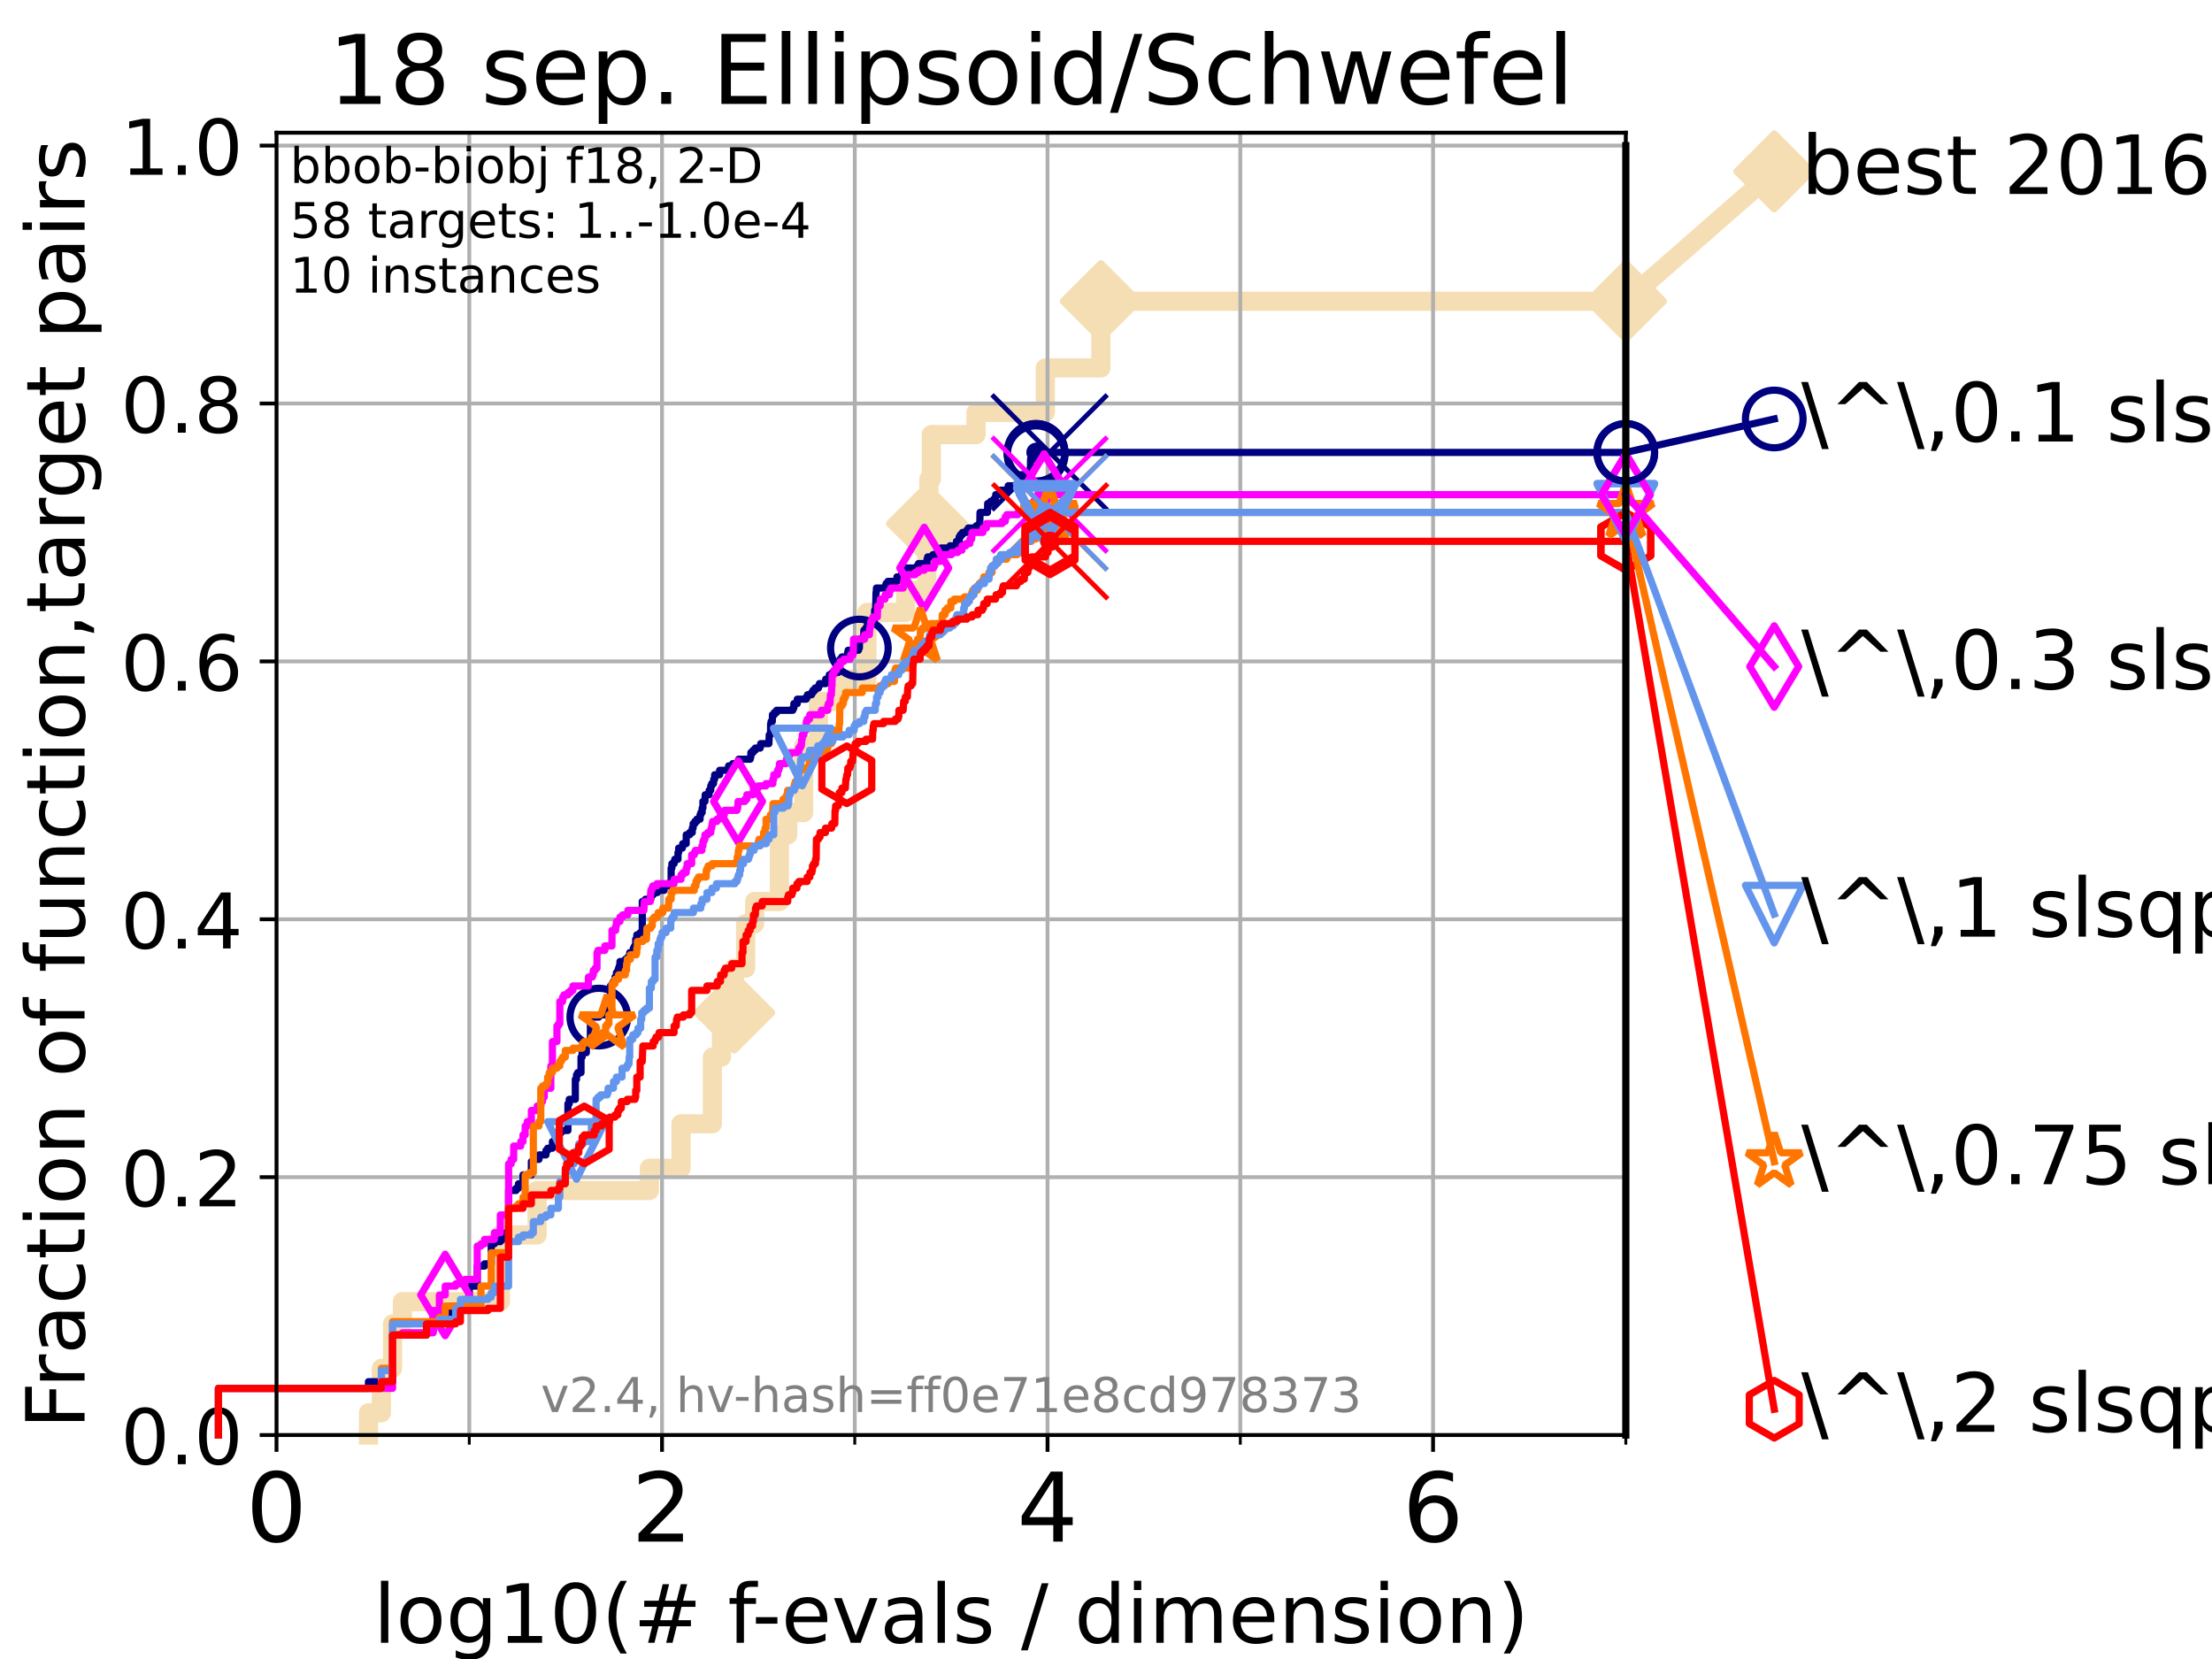 <?xml version="1.0" encoding="utf-8" standalone="no"?>
<!DOCTYPE svg PUBLIC "-//W3C//DTD SVG 1.1//EN"
  "http://www.w3.org/Graphics/SVG/1.1/DTD/svg11.dtd">
<!-- Created with matplotlib (https://matplotlib.org/) -->
<svg height="345.6pt" version="1.1" viewBox="0 0 460.8 345.6" width="460.8pt" xmlns="http://www.w3.org/2000/svg" xmlns:xlink="http://www.w3.org/1999/xlink">
 <defs>
  <style type="text/css">*{stroke-linecap:butt;stroke-linejoin:round;}</style>
 </defs>
 <g id="figure_1">
  <g id="patch_1">
   <path d="M 0 345.6 
L 460.8 345.6 
L 460.8 0 
L 0 0 
z
" style="fill:#ffffff;"/>
  </g>
  <g id="axes_1">
   <g id="patch_2">
    <path d="M 57.6 298.944 
L 338.688 298.944 
L 338.688 27.648 
L 57.6 27.648 
z
" style="fill:#ffffff;"/>
   </g>
   <g id="line2d_1">
    <path d="M 76.759 298.944 
L 76.759 294.313 
L 79.447 294.313 
L 79.447 285.05 
L 81.776 285.05 
L 81.776 275.788 
L 83.83 275.788 
L 83.83 271.157 
L 104.235 271.157 
L 104.235 257.263 
L 111.897 257.263 
L 111.897 248.001 
L 135.281 248.001 
L 135.281 243.37 
L 141.872 243.37 
L 141.872 234.107 
L 148.402 234.107 
L 148.402 220.214 
L 150.301 220.214 
L 150.301 210.951 
L 152.959 210.951 
L 152.959 201.689 
L 155.329 201.689 
L 155.329 192.426 
L 157.215 192.426 
L 157.215 187.795 
L 162.368 187.795 
L 162.368 173.901 
L 164.102 173.901 
L 164.102 169.27 
L 167.417 169.27 
L 167.417 155.377 
L 170.5 155.377 
L 170.5 146.114 
L 174.637 146.114 
L 174.637 141.483 
L 180.609 141.483 
L 180.609 127.589 
L 188.648 127.589 
L 188.648 122.958 
L 193.081 122.958 
L 193.081 109.065 
L 193.507 109.065 
L 193.507 99.802 
L 194.011 99.802 
L 194.011 90.54 
L 203.32 90.54 
L 203.32 85.909 
L 217.761 85.909 
L 217.761 76.646 
L 229.334 76.646 
L 229.334 62.753 
L 338.688 62.753 
" style="fill:none;stroke:#f5deb3;stroke-linecap:square;stroke-width:4;"/>
   </g>
   <g id="line2d_2">
    <defs>
     <path d="M 0 7.778 
L 7.778 0 
L 0 -7.778 
L -7.778 0 
z
" id="mcfb0f98c79" style="stroke:#f5deb3;stroke-linejoin:miter;stroke-width:1.5;"/>
    </defs>
    <g>
     <use style="fill:#f5deb3;stroke:#f5deb3;stroke-linejoin:miter;stroke-width:1.5;" x="152.959" xlink:href="#mcfb0f98c79" y="210.951"/>
     <use style="fill:#f5deb3;stroke:#f5deb3;stroke-linejoin:miter;stroke-width:1.5;" x="193.081" xlink:href="#mcfb0f98c79" y="109.065"/>
     <use style="fill:#f5deb3;stroke:#f5deb3;stroke-linejoin:miter;stroke-width:1.5;" x="229.334" xlink:href="#mcfb0f98c79" y="62.753"/>
     <use style="fill:#f5deb3;stroke:#f5deb3;stroke-linejoin:miter;stroke-width:1.5;" x="229.334" xlink:href="#mcfb0f98c79" y="62.753"/>
     <use style="fill:#f5deb3;stroke:#f5deb3;stroke-linejoin:miter;stroke-width:1.5;" x="338.688" xlink:href="#mcfb0f98c79" y="62.753"/>
    </g>
   </g>
   <g id="line2d_3">
    <path style="fill:none;stroke:#f5deb3;stroke-linecap:square;stroke-width:4;"/>
    <g/>
   </g>
   <g id="line2d_4">
    <path d="M 338.688 62.753 
L 369.608 35.706 
" style="fill:none;stroke:#f5deb3;stroke-linecap:square;stroke-width:4;"/>
    <g>
     <use style="fill:#f5deb3;stroke:#f5deb3;stroke-linejoin:miter;stroke-width:1.5;" x="338.688" xlink:href="#mcfb0f98c79" y="62.753"/>
     <use style="fill:#f5deb3;stroke:#f5deb3;stroke-linejoin:miter;stroke-width:1.5;" x="369.608" xlink:href="#mcfb0f98c79" y="35.706"/>
    </g>
   </g>
   <g id="matplotlib.axis_1">
    <g id="xtick_1">
     <g id="line2d_5">
      <path clip-path="url(#pb05fb7e0ae)" d="M 57.6 298.944 
L 57.6 27.648 
" style="fill:none;stroke:#b0b0b0;stroke-linecap:square;stroke-width:0.8;"/>
     </g>
     <g id="line2d_6">
      <defs>
       <path d="M 0 0 
L 0 3.5 
" id="mf3ebe37b43" style="stroke:#000000;stroke-width:0.8;"/>
      </defs>
      <g>
       <use style="stroke:#000000;stroke-width:0.8;" x="57.6" xlink:href="#mf3ebe37b43" y="298.944"/>
      </g>
     </g>
     <g id="text_1">
      <!-- 0 -->
      <g transform="translate(51.237 321.141)scale(0.2 -0.2)">
       <defs>
        <path d="M 31.781 66.406 
Q 24.172 66.406 20.328 58.906 
Q 16.5 51.422 16.5 36.375 
Q 16.5 21.391 20.328 13.891 
Q 24.172 6.391 31.781 6.391 
Q 39.453 6.391 43.281 13.891 
Q 47.125 21.391 47.125 36.375 
Q 47.125 51.422 43.281 58.906 
Q 39.453 66.406 31.781 66.406 
z
M 31.781 74.219 
Q 44.047 74.219 50.516 64.516 
Q 56.984 54.828 56.984 36.375 
Q 56.984 17.969 50.516 8.266 
Q 44.047 -1.422 31.781 -1.422 
Q 19.531 -1.422 13.062 8.266 
Q 6.594 17.969 6.594 36.375 
Q 6.594 54.828 13.062 64.516 
Q 19.531 74.219 31.781 74.219 
z
" id="DejaVuSans-48"/>
       </defs>
       <use xlink:href="#DejaVuSans-48"/>
      </g>
     </g>
    </g>
    <g id="xtick_2">
     <g id="line2d_7">
      <path clip-path="url(#pb05fb7e0ae)" d="M 137.911 298.944 
L 137.911 27.648 
" style="fill:none;stroke:#b0b0b0;stroke-linecap:square;stroke-width:0.8;"/>
     </g>
     <g id="line2d_8">
      <g>
       <use style="stroke:#000000;stroke-width:0.8;" x="137.911" xlink:href="#mf3ebe37b43" y="298.944"/>
      </g>
     </g>
     <g id="text_2">
      <!-- 2 -->
      <g transform="translate(131.548 321.141)scale(0.2 -0.2)">
       <defs>
        <path d="M 19.188 8.297 
L 53.609 8.297 
L 53.609 0 
L 7.328 0 
L 7.328 8.297 
Q 12.938 14.109 22.625 23.891 
Q 32.328 33.688 34.812 36.531 
Q 39.547 41.844 41.422 45.531 
Q 43.312 49.219 43.312 52.781 
Q 43.312 58.594 39.234 62.25 
Q 35.156 65.922 28.609 65.922 
Q 23.969 65.922 18.812 64.312 
Q 13.672 62.703 7.812 59.422 
L 7.812 69.391 
Q 13.766 71.781 18.938 73 
Q 24.125 74.219 28.422 74.219 
Q 39.75 74.219 46.484 68.547 
Q 53.219 62.891 53.219 53.422 
Q 53.219 48.922 51.531 44.891 
Q 49.859 40.875 45.406 35.406 
Q 44.188 33.984 37.641 27.219 
Q 31.109 20.453 19.188 8.297 
z
" id="DejaVuSans-50"/>
       </defs>
       <use xlink:href="#DejaVuSans-50"/>
      </g>
     </g>
    </g>
    <g id="xtick_3">
     <g id="line2d_9">
      <path clip-path="url(#pb05fb7e0ae)" d="M 218.222 298.944 
L 218.222 27.648 
" style="fill:none;stroke:#b0b0b0;stroke-linecap:square;stroke-width:0.8;"/>
     </g>
     <g id="line2d_10">
      <g>
       <use style="stroke:#000000;stroke-width:0.8;" x="218.222" xlink:href="#mf3ebe37b43" y="298.944"/>
      </g>
     </g>
     <g id="text_3">
      <!-- 4 -->
      <g transform="translate(211.859 321.141)scale(0.2 -0.2)">
       <defs>
        <path d="M 37.797 64.312 
L 12.891 25.391 
L 37.797 25.391 
z
M 35.203 72.906 
L 47.609 72.906 
L 47.609 25.391 
L 58.016 25.391 
L 58.016 17.188 
L 47.609 17.188 
L 47.609 0 
L 37.797 0 
L 37.797 17.188 
L 4.891 17.188 
L 4.891 26.703 
z
" id="DejaVuSans-52"/>
       </defs>
       <use xlink:href="#DejaVuSans-52"/>
      </g>
     </g>
    </g>
    <g id="xtick_4">
     <g id="line2d_11">
      <path clip-path="url(#pb05fb7e0ae)" d="M 298.533 298.944 
L 298.533 27.648 
" style="fill:none;stroke:#b0b0b0;stroke-linecap:square;stroke-width:0.8;"/>
     </g>
     <g id="line2d_12">
      <g>
       <use style="stroke:#000000;stroke-width:0.8;" x="298.533" xlink:href="#mf3ebe37b43" y="298.944"/>
      </g>
     </g>
     <g id="text_4">
      <!-- 6 -->
      <g transform="translate(292.17 321.141)scale(0.2 -0.2)">
       <defs>
        <path d="M 33.016 40.375 
Q 26.375 40.375 22.484 35.828 
Q 18.609 31.297 18.609 23.391 
Q 18.609 15.531 22.484 10.953 
Q 26.375 6.391 33.016 6.391 
Q 39.656 6.391 43.531 10.953 
Q 47.406 15.531 47.406 23.391 
Q 47.406 31.297 43.531 35.828 
Q 39.656 40.375 33.016 40.375 
z
M 52.594 71.297 
L 52.594 62.312 
Q 48.875 64.062 45.094 64.984 
Q 41.312 65.922 37.594 65.922 
Q 27.828 65.922 22.672 59.328 
Q 17.531 52.734 16.797 39.406 
Q 19.672 43.656 24.016 45.922 
Q 28.375 48.188 33.594 48.188 
Q 44.578 48.188 50.953 41.516 
Q 57.328 34.859 57.328 23.391 
Q 57.328 12.156 50.688 5.359 
Q 44.047 -1.422 33.016 -1.422 
Q 20.359 -1.422 13.672 8.266 
Q 6.984 17.969 6.984 36.375 
Q 6.984 53.656 15.188 63.938 
Q 23.391 74.219 37.203 74.219 
Q 40.922 74.219 44.703 73.484 
Q 48.484 72.75 52.594 71.297 
z
" id="DejaVuSans-54"/>
       </defs>
       <use xlink:href="#DejaVuSans-54"/>
      </g>
     </g>
    </g>
    <g id="xtick_5">
     <g id="line2d_13">
      <path clip-path="url(#pb05fb7e0ae)" d="M 97.755 298.944 
L 97.755 27.648 
" style="fill:none;stroke:#b0b0b0;stroke-linecap:square;stroke-width:0.8;"/>
     </g>
     <g id="line2d_14">
      <defs>
       <path d="M 0 0 
L 0 2 
" id="mbaa45c603f" style="stroke:#000000;stroke-width:0.6;"/>
      </defs>
      <g>
       <use style="stroke:#000000;stroke-width:0.6;" x="97.755" xlink:href="#mbaa45c603f" y="298.944"/>
      </g>
     </g>
    </g>
    <g id="xtick_6">
     <g id="line2d_15">
      <path clip-path="url(#pb05fb7e0ae)" d="M 178.066 298.944 
L 178.066 27.648 
" style="fill:none;stroke:#b0b0b0;stroke-linecap:square;stroke-width:0.8;"/>
     </g>
     <g id="line2d_16">
      <g>
       <use style="stroke:#000000;stroke-width:0.6;" x="178.066" xlink:href="#mbaa45c603f" y="298.944"/>
      </g>
     </g>
    </g>
    <g id="xtick_7">
     <g id="line2d_17">
      <path clip-path="url(#pb05fb7e0ae)" d="M 258.377 298.944 
L 258.377 27.648 
" style="fill:none;stroke:#b0b0b0;stroke-linecap:square;stroke-width:0.8;"/>
     </g>
     <g id="line2d_18">
      <g>
       <use style="stroke:#000000;stroke-width:0.6;" x="258.377" xlink:href="#mbaa45c603f" y="298.944"/>
      </g>
     </g>
    </g>
    <g id="xtick_8">
     <g id="line2d_19">
      <path clip-path="url(#pb05fb7e0ae)" d="M 338.688 298.944 
L 338.688 27.648 
" style="fill:none;stroke:#b0b0b0;stroke-linecap:square;stroke-width:0.8;"/>
     </g>
     <g id="line2d_20">
      <g>
       <use style="stroke:#000000;stroke-width:0.6;" x="338.688" xlink:href="#mbaa45c603f" y="298.944"/>
      </g>
     </g>
    </g>
    <g id="text_5">
     <!-- log10(# f-evals / dimension) -->
     <g transform="translate(77.764 342.218)scale(0.17 -0.17)">
      <defs>
       <path d="M 9.422 75.984 
L 18.406 75.984 
L 18.406 0 
L 9.422 0 
z
" id="DejaVuSans-108"/>
       <path d="M 30.609 48.391 
Q 23.391 48.391 19.188 42.75 
Q 14.984 37.109 14.984 27.297 
Q 14.984 17.484 19.156 11.844 
Q 23.344 6.203 30.609 6.203 
Q 37.797 6.203 41.984 11.859 
Q 46.188 17.531 46.188 27.297 
Q 46.188 37.016 41.984 42.703 
Q 37.797 48.391 30.609 48.391 
z
M 30.609 56 
Q 42.328 56 49.016 48.375 
Q 55.719 40.766 55.719 27.297 
Q 55.719 13.875 49.016 6.219 
Q 42.328 -1.422 30.609 -1.422 
Q 18.844 -1.422 12.172 6.219 
Q 5.516 13.875 5.516 27.297 
Q 5.516 40.766 12.172 48.375 
Q 18.844 56 30.609 56 
z
" id="DejaVuSans-111"/>
       <path d="M 45.406 27.984 
Q 45.406 37.75 41.375 43.109 
Q 37.359 48.484 30.078 48.484 
Q 22.859 48.484 18.828 43.109 
Q 14.797 37.75 14.797 27.984 
Q 14.797 18.266 18.828 12.891 
Q 22.859 7.516 30.078 7.516 
Q 37.359 7.516 41.375 12.891 
Q 45.406 18.266 45.406 27.984 
z
M 54.391 6.781 
Q 54.391 -7.172 48.188 -13.984 
Q 42 -20.797 29.203 -20.797 
Q 24.469 -20.797 20.266 -20.094 
Q 16.062 -19.391 12.109 -17.922 
L 12.109 -9.188 
Q 16.062 -11.328 19.922 -12.344 
Q 23.781 -13.375 27.781 -13.375 
Q 36.625 -13.375 41.016 -8.766 
Q 45.406 -4.156 45.406 5.172 
L 45.406 9.625 
Q 42.625 4.781 38.281 2.391 
Q 33.938 0 27.875 0 
Q 17.828 0 11.672 7.656 
Q 5.516 15.328 5.516 27.984 
Q 5.516 40.672 11.672 48.328 
Q 17.828 56 27.875 56 
Q 33.938 56 38.281 53.609 
Q 42.625 51.219 45.406 46.391 
L 45.406 54.688 
L 54.391 54.688 
z
" id="DejaVuSans-103"/>
       <path d="M 12.406 8.297 
L 28.516 8.297 
L 28.516 63.922 
L 10.984 60.406 
L 10.984 69.391 
L 28.422 72.906 
L 38.281 72.906 
L 38.281 8.297 
L 54.391 8.297 
L 54.391 0 
L 12.406 0 
z
" id="DejaVuSans-49"/>
       <path d="M 31 75.875 
Q 24.469 64.656 21.281 53.656 
Q 18.109 42.672 18.109 31.391 
Q 18.109 20.125 21.312 9.062 
Q 24.516 -2 31 -13.188 
L 23.188 -13.188 
Q 15.875 -1.703 12.234 9.375 
Q 8.594 20.453 8.594 31.391 
Q 8.594 42.281 12.203 53.312 
Q 15.828 64.359 23.188 75.875 
z
" id="DejaVuSans-40"/>
       <path d="M 51.125 44 
L 36.922 44 
L 32.812 27.688 
L 47.125 27.688 
z
M 43.797 71.781 
L 38.719 51.516 
L 52.984 51.516 
L 58.109 71.781 
L 65.922 71.781 
L 60.891 51.516 
L 76.125 51.516 
L 76.125 44 
L 58.984 44 
L 54.984 27.688 
L 70.516 27.688 
L 70.516 20.219 
L 53.078 20.219 
L 48 0 
L 40.188 0 
L 45.219 20.219 
L 30.906 20.219 
L 25.875 0 
L 18.016 0 
L 23.094 20.219 
L 7.719 20.219 
L 7.719 27.688 
L 24.906 27.688 
L 29 44 
L 13.281 44 
L 13.281 51.516 
L 30.906 51.516 
L 35.891 71.781 
z
" id="DejaVuSans-35"/>
       <path id="DejaVuSans-32"/>
       <path d="M 37.109 75.984 
L 37.109 68.5 
L 28.516 68.5 
Q 23.688 68.5 21.797 66.547 
Q 19.922 64.594 19.922 59.516 
L 19.922 54.688 
L 34.719 54.688 
L 34.719 47.703 
L 19.922 47.703 
L 19.922 0 
L 10.891 0 
L 10.891 47.703 
L 2.297 47.703 
L 2.297 54.688 
L 10.891 54.688 
L 10.891 58.5 
Q 10.891 67.625 15.141 71.797 
Q 19.391 75.984 28.609 75.984 
z
" id="DejaVuSans-102"/>
       <path d="M 4.891 31.391 
L 31.203 31.391 
L 31.203 23.391 
L 4.891 23.391 
z
" id="DejaVuSans-45"/>
       <path d="M 56.203 29.594 
L 56.203 25.203 
L 14.891 25.203 
Q 15.484 15.922 20.484 11.062 
Q 25.484 6.203 34.422 6.203 
Q 39.594 6.203 44.453 7.469 
Q 49.312 8.734 54.109 11.281 
L 54.109 2.781 
Q 49.266 0.734 44.188 -0.344 
Q 39.109 -1.422 33.891 -1.422 
Q 20.797 -1.422 13.156 6.188 
Q 5.516 13.812 5.516 26.812 
Q 5.516 40.234 12.766 48.109 
Q 20.016 56 32.328 56 
Q 43.359 56 49.781 48.891 
Q 56.203 41.797 56.203 29.594 
z
M 47.219 32.234 
Q 47.125 39.594 43.094 43.984 
Q 39.062 48.391 32.422 48.391 
Q 24.906 48.391 20.391 44.141 
Q 15.875 39.891 15.188 32.172 
z
" id="DejaVuSans-101"/>
       <path d="M 2.984 54.688 
L 12.5 54.688 
L 29.594 8.797 
L 46.688 54.688 
L 56.203 54.688 
L 35.688 0 
L 23.484 0 
z
" id="DejaVuSans-118"/>
       <path d="M 34.281 27.484 
Q 23.391 27.484 19.188 25 
Q 14.984 22.516 14.984 16.5 
Q 14.984 11.719 18.141 8.906 
Q 21.297 6.109 26.703 6.109 
Q 34.188 6.109 38.703 11.406 
Q 43.219 16.703 43.219 25.484 
L 43.219 27.484 
z
M 52.203 31.203 
L 52.203 0 
L 43.219 0 
L 43.219 8.297 
Q 40.141 3.328 35.547 0.953 
Q 30.953 -1.422 24.312 -1.422 
Q 15.922 -1.422 10.953 3.297 
Q 6 8.016 6 15.922 
Q 6 25.141 12.172 29.828 
Q 18.359 34.516 30.609 34.516 
L 43.219 34.516 
L 43.219 35.406 
Q 43.219 41.609 39.141 45 
Q 35.062 48.391 27.688 48.391 
Q 23 48.391 18.547 47.266 
Q 14.109 46.141 10.016 43.891 
L 10.016 52.203 
Q 14.938 54.109 19.578 55.047 
Q 24.219 56 28.609 56 
Q 40.484 56 46.344 49.844 
Q 52.203 43.703 52.203 31.203 
z
" id="DejaVuSans-97"/>
       <path d="M 44.281 53.078 
L 44.281 44.578 
Q 40.484 46.531 36.375 47.5 
Q 32.281 48.484 27.875 48.484 
Q 21.188 48.484 17.844 46.438 
Q 14.5 44.391 14.5 40.281 
Q 14.5 37.156 16.891 35.375 
Q 19.281 33.594 26.516 31.984 
L 29.594 31.297 
Q 39.156 29.25 43.188 25.516 
Q 47.219 21.781 47.219 15.094 
Q 47.219 7.469 41.188 3.016 
Q 35.156 -1.422 24.609 -1.422 
Q 20.219 -1.422 15.453 -0.562 
Q 10.688 0.297 5.422 2 
L 5.422 11.281 
Q 10.406 8.688 15.234 7.391 
Q 20.062 6.109 24.812 6.109 
Q 31.156 6.109 34.562 8.281 
Q 37.984 10.453 37.984 14.406 
Q 37.984 18.062 35.516 20.016 
Q 33.062 21.969 24.703 23.781 
L 21.578 24.516 
Q 13.234 26.266 9.516 29.906 
Q 5.812 33.547 5.812 39.891 
Q 5.812 47.609 11.281 51.797 
Q 16.75 56 26.812 56 
Q 31.781 56 36.172 55.266 
Q 40.578 54.547 44.281 53.078 
z
" id="DejaVuSans-115"/>
       <path d="M 25.391 72.906 
L 33.688 72.906 
L 8.297 -9.281 
L 0 -9.281 
z
" id="DejaVuSans-47"/>
       <path d="M 45.406 46.391 
L 45.406 75.984 
L 54.391 75.984 
L 54.391 0 
L 45.406 0 
L 45.406 8.203 
Q 42.578 3.328 38.25 0.953 
Q 33.938 -1.422 27.875 -1.422 
Q 17.969 -1.422 11.734 6.484 
Q 5.516 14.406 5.516 27.297 
Q 5.516 40.188 11.734 48.094 
Q 17.969 56 27.875 56 
Q 33.938 56 38.25 53.625 
Q 42.578 51.266 45.406 46.391 
z
M 14.797 27.297 
Q 14.797 17.391 18.875 11.75 
Q 22.953 6.109 30.078 6.109 
Q 37.203 6.109 41.297 11.75 
Q 45.406 17.391 45.406 27.297 
Q 45.406 37.203 41.297 42.844 
Q 37.203 48.484 30.078 48.484 
Q 22.953 48.484 18.875 42.844 
Q 14.797 37.203 14.797 27.297 
z
" id="DejaVuSans-100"/>
       <path d="M 9.422 54.688 
L 18.406 54.688 
L 18.406 0 
L 9.422 0 
z
M 9.422 75.984 
L 18.406 75.984 
L 18.406 64.594 
L 9.422 64.594 
z
" id="DejaVuSans-105"/>
       <path d="M 52 44.188 
Q 55.375 50.25 60.062 53.125 
Q 64.75 56 71.094 56 
Q 79.641 56 84.281 50.016 
Q 88.922 44.047 88.922 33.016 
L 88.922 0 
L 79.891 0 
L 79.891 32.719 
Q 79.891 40.578 77.094 44.375 
Q 74.312 48.188 68.609 48.188 
Q 61.625 48.188 57.562 43.547 
Q 53.516 38.922 53.516 30.906 
L 53.516 0 
L 44.484 0 
L 44.484 32.719 
Q 44.484 40.625 41.703 44.406 
Q 38.922 48.188 33.109 48.188 
Q 26.219 48.188 22.156 43.531 
Q 18.109 38.875 18.109 30.906 
L 18.109 0 
L 9.078 0 
L 9.078 54.688 
L 18.109 54.688 
L 18.109 46.188 
Q 21.188 51.219 25.484 53.609 
Q 29.781 56 35.688 56 
Q 41.656 56 45.828 52.969 
Q 50 49.953 52 44.188 
z
" id="DejaVuSans-109"/>
       <path d="M 54.891 33.016 
L 54.891 0 
L 45.906 0 
L 45.906 32.719 
Q 45.906 40.484 42.875 44.328 
Q 39.844 48.188 33.797 48.188 
Q 26.516 48.188 22.312 43.547 
Q 18.109 38.922 18.109 30.906 
L 18.109 0 
L 9.078 0 
L 9.078 54.688 
L 18.109 54.688 
L 18.109 46.188 
Q 21.344 51.125 25.703 53.562 
Q 30.078 56 35.797 56 
Q 45.219 56 50.047 50.172 
Q 54.891 44.344 54.891 33.016 
z
" id="DejaVuSans-110"/>
       <path d="M 8.016 75.875 
L 15.828 75.875 
Q 23.141 64.359 26.781 53.312 
Q 30.422 42.281 30.422 31.391 
Q 30.422 20.453 26.781 9.375 
Q 23.141 -1.703 15.828 -13.188 
L 8.016 -13.188 
Q 14.5 -2 17.703 9.062 
Q 20.906 20.125 20.906 31.391 
Q 20.906 42.672 17.703 53.656 
Q 14.5 64.656 8.016 75.875 
z
" id="DejaVuSans-41"/>
      </defs>
      <use xlink:href="#DejaVuSans-108"/>
      <use x="27.783" xlink:href="#DejaVuSans-111"/>
      <use x="88.965" xlink:href="#DejaVuSans-103"/>
      <use x="152.441" xlink:href="#DejaVuSans-49"/>
      <use x="216.064" xlink:href="#DejaVuSans-48"/>
      <use x="279.688" xlink:href="#DejaVuSans-40"/>
      <use x="318.701" xlink:href="#DejaVuSans-35"/>
      <use x="402.49" xlink:href="#DejaVuSans-32"/>
      <use x="434.277" xlink:href="#DejaVuSans-102"/>
      <use x="463.982" xlink:href="#DejaVuSans-45"/>
      <use x="500.066" xlink:href="#DejaVuSans-101"/>
      <use x="561.59" xlink:href="#DejaVuSans-118"/>
      <use x="620.77" xlink:href="#DejaVuSans-97"/>
      <use x="682.049" xlink:href="#DejaVuSans-108"/>
      <use x="709.832" xlink:href="#DejaVuSans-115"/>
      <use x="761.932" xlink:href="#DejaVuSans-32"/>
      <use x="793.719" xlink:href="#DejaVuSans-47"/>
      <use x="827.41" xlink:href="#DejaVuSans-32"/>
      <use x="859.197" xlink:href="#DejaVuSans-100"/>
      <use x="922.674" xlink:href="#DejaVuSans-105"/>
      <use x="950.457" xlink:href="#DejaVuSans-109"/>
      <use x="1047.869" xlink:href="#DejaVuSans-101"/>
      <use x="1109.393" xlink:href="#DejaVuSans-110"/>
      <use x="1172.771" xlink:href="#DejaVuSans-115"/>
      <use x="1224.871" xlink:href="#DejaVuSans-105"/>
      <use x="1252.654" xlink:href="#DejaVuSans-111"/>
      <use x="1313.836" xlink:href="#DejaVuSans-110"/>
      <use x="1377.215" xlink:href="#DejaVuSans-41"/>
     </g>
    </g>
   </g>
   <g id="matplotlib.axis_2">
    <g id="ytick_1">
     <g id="line2d_21">
      <path clip-path="url(#pb05fb7e0ae)" d="M 57.6 298.944 
L 338.688 298.944 
" style="fill:none;stroke:#b0b0b0;stroke-linecap:square;stroke-width:0.8;"/>
     </g>
     <g id="line2d_22">
      <defs>
       <path d="M 0 0 
L -3.5 0 
" id="m5565334b45" style="stroke:#000000;stroke-width:0.8;"/>
      </defs>
      <g>
       <use style="stroke:#000000;stroke-width:0.8;" x="57.6" xlink:href="#m5565334b45" y="298.944"/>
      </g>
     </g>
     <g id="text_6">
      <!-- 0.0 -->
      <g transform="translate(25.155 305.023)scale(0.16 -0.16)">
       <defs>
        <path d="M 10.688 12.406 
L 21 12.406 
L 21 0 
L 10.688 0 
z
" id="DejaVuSans-46"/>
       </defs>
       <use xlink:href="#DejaVuSans-48"/>
       <use x="63.623" xlink:href="#DejaVuSans-46"/>
       <use x="95.41" xlink:href="#DejaVuSans-48"/>
      </g>
     </g>
    </g>
    <g id="ytick_2">
     <g id="line2d_23">
      <path clip-path="url(#pb05fb7e0ae)" d="M 57.6 245.222 
L 338.688 245.222 
" style="fill:none;stroke:#b0b0b0;stroke-linecap:square;stroke-width:0.8;"/>
     </g>
     <g id="line2d_24">
      <g>
       <use style="stroke:#000000;stroke-width:0.8;" x="57.6" xlink:href="#m5565334b45" y="245.222"/>
      </g>
     </g>
     <g id="text_7">
      <!-- 0.2 -->
      <g transform="translate(25.155 251.301)scale(0.16 -0.16)">
       <use xlink:href="#DejaVuSans-48"/>
       <use x="63.623" xlink:href="#DejaVuSans-46"/>
       <use x="95.41" xlink:href="#DejaVuSans-50"/>
      </g>
     </g>
    </g>
    <g id="ytick_3">
     <g id="line2d_25">
      <path clip-path="url(#pb05fb7e0ae)" d="M 57.6 191.5 
L 338.688 191.5 
" style="fill:none;stroke:#b0b0b0;stroke-linecap:square;stroke-width:0.8;"/>
     </g>
     <g id="line2d_26">
      <g>
       <use style="stroke:#000000;stroke-width:0.8;" x="57.6" xlink:href="#m5565334b45" y="191.5"/>
      </g>
     </g>
     <g id="text_8">
      <!-- 0.4 -->
      <g transform="translate(25.155 197.579)scale(0.16 -0.16)">
       <use xlink:href="#DejaVuSans-48"/>
       <use x="63.623" xlink:href="#DejaVuSans-46"/>
       <use x="95.41" xlink:href="#DejaVuSans-52"/>
      </g>
     </g>
    </g>
    <g id="ytick_4">
     <g id="line2d_27">
      <path clip-path="url(#pb05fb7e0ae)" d="M 57.6 137.778 
L 338.688 137.778 
" style="fill:none;stroke:#b0b0b0;stroke-linecap:square;stroke-width:0.8;"/>
     </g>
     <g id="line2d_28">
      <g>
       <use style="stroke:#000000;stroke-width:0.8;" x="57.6" xlink:href="#m5565334b45" y="137.778"/>
      </g>
     </g>
     <g id="text_9">
      <!-- 0.6 -->
      <g transform="translate(25.155 143.857)scale(0.16 -0.16)">
       <use xlink:href="#DejaVuSans-48"/>
       <use x="63.623" xlink:href="#DejaVuSans-46"/>
       <use x="95.41" xlink:href="#DejaVuSans-54"/>
      </g>
     </g>
    </g>
    <g id="ytick_5">
     <g id="line2d_29">
      <path clip-path="url(#pb05fb7e0ae)" d="M 57.6 84.056 
L 338.688 84.056 
" style="fill:none;stroke:#b0b0b0;stroke-linecap:square;stroke-width:0.8;"/>
     </g>
     <g id="line2d_30">
      <g>
       <use style="stroke:#000000;stroke-width:0.8;" x="57.6" xlink:href="#m5565334b45" y="84.056"/>
      </g>
     </g>
     <g id="text_10">
      <!-- 0.8 -->
      <g transform="translate(25.155 90.135)scale(0.16 -0.16)">
       <defs>
        <path d="M 31.781 34.625 
Q 24.75 34.625 20.719 30.859 
Q 16.703 27.094 16.703 20.516 
Q 16.703 13.922 20.719 10.156 
Q 24.75 6.391 31.781 6.391 
Q 38.812 6.391 42.859 10.172 
Q 46.922 13.969 46.922 20.516 
Q 46.922 27.094 42.891 30.859 
Q 38.875 34.625 31.781 34.625 
z
M 21.922 38.812 
Q 15.578 40.375 12.031 44.719 
Q 8.5 49.078 8.5 55.328 
Q 8.5 64.062 14.719 69.141 
Q 20.953 74.219 31.781 74.219 
Q 42.672 74.219 48.875 69.141 
Q 55.078 64.062 55.078 55.328 
Q 55.078 49.078 51.531 44.719 
Q 48 40.375 41.703 38.812 
Q 48.828 37.156 52.797 32.312 
Q 56.781 27.484 56.781 20.516 
Q 56.781 9.906 50.312 4.234 
Q 43.844 -1.422 31.781 -1.422 
Q 19.734 -1.422 13.25 4.234 
Q 6.781 9.906 6.781 20.516 
Q 6.781 27.484 10.781 32.312 
Q 14.797 37.156 21.922 38.812 
z
M 18.312 54.391 
Q 18.312 48.734 21.844 45.562 
Q 25.391 42.391 31.781 42.391 
Q 38.141 42.391 41.719 45.562 
Q 45.312 48.734 45.312 54.391 
Q 45.312 60.062 41.719 63.234 
Q 38.141 66.406 31.781 66.406 
Q 25.391 66.406 21.844 63.234 
Q 18.312 60.062 18.312 54.391 
z
" id="DejaVuSans-56"/>
       </defs>
       <use xlink:href="#DejaVuSans-48"/>
       <use x="63.623" xlink:href="#DejaVuSans-46"/>
       <use x="95.41" xlink:href="#DejaVuSans-56"/>
      </g>
     </g>
    </g>
    <g id="ytick_6">
     <g id="line2d_31">
      <path clip-path="url(#pb05fb7e0ae)" d="M 57.6 30.334 
L 338.688 30.334 
" style="fill:none;stroke:#b0b0b0;stroke-linecap:square;stroke-width:0.8;"/>
     </g>
     <g id="line2d_32">
      <g>
       <use style="stroke:#000000;stroke-width:0.8;" x="57.6" xlink:href="#m5565334b45" y="30.334"/>
      </g>
     </g>
     <g id="text_11">
      <!-- 1.0 -->
      <g transform="translate(25.155 36.413)scale(0.16 -0.16)">
       <use xlink:href="#DejaVuSans-49"/>
       <use x="63.623" xlink:href="#DejaVuSans-46"/>
       <use x="95.41" xlink:href="#DejaVuSans-48"/>
      </g>
     </g>
    </g>
    <g id="text_12">
     <!-- Fraction of function,target pairs -->
     <g transform="translate(17.62 297.681)rotate(-90)scale(0.17 -0.17)">
      <defs>
       <path d="M 9.812 72.906 
L 51.703 72.906 
L 51.703 64.594 
L 19.672 64.594 
L 19.672 43.109 
L 48.578 43.109 
L 48.578 34.812 
L 19.672 34.812 
L 19.672 0 
L 9.812 0 
z
" id="DejaVuSans-70"/>
       <path d="M 41.109 46.297 
Q 39.594 47.172 37.812 47.578 
Q 36.031 48 33.891 48 
Q 26.266 48 22.188 43.047 
Q 18.109 38.094 18.109 28.812 
L 18.109 0 
L 9.078 0 
L 9.078 54.688 
L 18.109 54.688 
L 18.109 46.188 
Q 20.953 51.172 25.484 53.578 
Q 30.031 56 36.531 56 
Q 37.453 56 38.578 55.875 
Q 39.703 55.766 41.062 55.516 
z
" id="DejaVuSans-114"/>
       <path d="M 48.781 52.594 
L 48.781 44.188 
Q 44.969 46.297 41.141 47.344 
Q 37.312 48.391 33.406 48.391 
Q 24.656 48.391 19.812 42.844 
Q 14.984 37.312 14.984 27.297 
Q 14.984 17.281 19.812 11.734 
Q 24.656 6.203 33.406 6.203 
Q 37.312 6.203 41.141 7.25 
Q 44.969 8.297 48.781 10.406 
L 48.781 2.094 
Q 45.016 0.344 40.984 -0.531 
Q 36.969 -1.422 32.422 -1.422 
Q 20.062 -1.422 12.781 6.344 
Q 5.516 14.109 5.516 27.297 
Q 5.516 40.672 12.859 48.328 
Q 20.219 56 33.016 56 
Q 37.156 56 41.109 55.141 
Q 45.062 54.297 48.781 52.594 
z
" id="DejaVuSans-99"/>
       <path d="M 18.312 70.219 
L 18.312 54.688 
L 36.812 54.688 
L 36.812 47.703 
L 18.312 47.703 
L 18.312 18.016 
Q 18.312 11.328 20.141 9.422 
Q 21.969 7.516 27.594 7.516 
L 36.812 7.516 
L 36.812 0 
L 27.594 0 
Q 17.188 0 13.234 3.875 
Q 9.281 7.766 9.281 18.016 
L 9.281 47.703 
L 2.688 47.703 
L 2.688 54.688 
L 9.281 54.688 
L 9.281 70.219 
z
" id="DejaVuSans-116"/>
       <path d="M 8.5 21.578 
L 8.5 54.688 
L 17.484 54.688 
L 17.484 21.922 
Q 17.484 14.156 20.5 10.266 
Q 23.531 6.391 29.594 6.391 
Q 36.859 6.391 41.078 11.031 
Q 45.312 15.672 45.312 23.688 
L 45.312 54.688 
L 54.297 54.688 
L 54.297 0 
L 45.312 0 
L 45.312 8.406 
Q 42.047 3.422 37.719 1 
Q 33.406 -1.422 27.688 -1.422 
Q 18.266 -1.422 13.375 4.438 
Q 8.5 10.297 8.5 21.578 
z
M 31.109 56 
z
" id="DejaVuSans-117"/>
       <path d="M 11.719 12.406 
L 22.016 12.406 
L 22.016 4 
L 14.016 -11.625 
L 7.719 -11.625 
L 11.719 4 
z
" id="DejaVuSans-44"/>
       <path d="M 18.109 8.203 
L 18.109 -20.797 
L 9.078 -20.797 
L 9.078 54.688 
L 18.109 54.688 
L 18.109 46.391 
Q 20.953 51.266 25.266 53.625 
Q 29.594 56 35.594 56 
Q 45.562 56 51.781 48.094 
Q 58.016 40.188 58.016 27.297 
Q 58.016 14.406 51.781 6.484 
Q 45.562 -1.422 35.594 -1.422 
Q 29.594 -1.422 25.266 0.953 
Q 20.953 3.328 18.109 8.203 
z
M 48.688 27.297 
Q 48.688 37.203 44.609 42.844 
Q 40.531 48.484 33.406 48.484 
Q 26.266 48.484 22.188 42.844 
Q 18.109 37.203 18.109 27.297 
Q 18.109 17.391 22.188 11.75 
Q 26.266 6.109 33.406 6.109 
Q 40.531 6.109 44.609 11.75 
Q 48.688 17.391 48.688 27.297 
z
" id="DejaVuSans-112"/>
      </defs>
      <use xlink:href="#DejaVuSans-70"/>
      <use x="50.27" xlink:href="#DejaVuSans-114"/>
      <use x="91.383" xlink:href="#DejaVuSans-97"/>
      <use x="152.662" xlink:href="#DejaVuSans-99"/>
      <use x="207.643" xlink:href="#DejaVuSans-116"/>
      <use x="246.852" xlink:href="#DejaVuSans-105"/>
      <use x="274.635" xlink:href="#DejaVuSans-111"/>
      <use x="335.816" xlink:href="#DejaVuSans-110"/>
      <use x="399.195" xlink:href="#DejaVuSans-32"/>
      <use x="430.982" xlink:href="#DejaVuSans-111"/>
      <use x="492.164" xlink:href="#DejaVuSans-102"/>
      <use x="527.369" xlink:href="#DejaVuSans-32"/>
      <use x="559.156" xlink:href="#DejaVuSans-102"/>
      <use x="594.361" xlink:href="#DejaVuSans-117"/>
      <use x="657.74" xlink:href="#DejaVuSans-110"/>
      <use x="721.119" xlink:href="#DejaVuSans-99"/>
      <use x="776.1" xlink:href="#DejaVuSans-116"/>
      <use x="815.309" xlink:href="#DejaVuSans-105"/>
      <use x="843.092" xlink:href="#DejaVuSans-111"/>
      <use x="904.273" xlink:href="#DejaVuSans-110"/>
      <use x="967.652" xlink:href="#DejaVuSans-44"/>
      <use x="999.439" xlink:href="#DejaVuSans-116"/>
      <use x="1038.648" xlink:href="#DejaVuSans-97"/>
      <use x="1099.928" xlink:href="#DejaVuSans-114"/>
      <use x="1139.291" xlink:href="#DejaVuSans-103"/>
      <use x="1202.768" xlink:href="#DejaVuSans-101"/>
      <use x="1264.291" xlink:href="#DejaVuSans-116"/>
      <use x="1303.5" xlink:href="#DejaVuSans-32"/>
      <use x="1335.287" xlink:href="#DejaVuSans-112"/>
      <use x="1398.764" xlink:href="#DejaVuSans-97"/>
      <use x="1460.043" xlink:href="#DejaVuSans-105"/>
      <use x="1487.826" xlink:href="#DejaVuSans-114"/>
      <use x="1528.939" xlink:href="#DejaVuSans-115"/>
     </g>
    </g>
   </g>
   <g id="line2d_33">
    <defs>
     <path d="M 0 1.5 
C 0.398 1.5 0.779 1.342 1.061 1.061 
C 1.342 0.779 1.5 0.398 1.5 0 
C 1.5 -0.398 1.342 -0.779 1.061 -1.061 
C 0.779 -1.342 0.398 -1.5 0 -1.5 
C -0.398 -1.5 -0.779 -1.342 -1.061 -1.061 
C -1.342 -0.779 -1.5 -0.398 -1.5 0 
C -1.5 0.398 -1.342 0.779 -1.061 1.061 
C -0.779 1.342 -0.398 1.5 0 1.5 
z
" id="m28174b9c99" style="stroke:#f5deb3;"/>
    </defs>
    <g>
     <use style="fill:#f5deb3;stroke:#f5deb3;" x="229.334" xlink:href="#m28174b9c99" y="62.753"/>
     <use style="fill:#f5deb3;stroke:#f5deb3;" x="229.334" xlink:href="#m28174b9c99" y="62.753"/>
    </g>
   </g>
   <g id="line2d_34">
    <defs>
     <path d="M 0 1.5 
C 0.398 1.5 0.779 1.342 1.061 1.061 
C 1.342 0.779 1.5 0.398 1.5 0 
C 1.5 -0.398 1.342 -0.779 1.061 -1.061 
C 0.779 -1.342 0.398 -1.5 0 -1.5 
C -0.398 -1.5 -0.779 -1.342 -1.061 -1.061 
C -1.342 -0.779 -1.5 -0.398 -1.5 0 
C -1.5 0.398 -1.342 0.779 -1.061 1.061 
C -0.779 1.342 -0.398 1.5 0 1.5 
z
" id="mfb5198bfd6" style="stroke:#000080;"/>
    </defs>
    <g>
     <use style="fill:#000080;stroke:#000080;" x="215.837" xlink:href="#mfb5198bfd6" y="94.245"/>
     <use style="fill:#000080;stroke:#000080;" x="215.837" xlink:href="#mfb5198bfd6" y="94.245"/>
    </g>
   </g>
   <g id="line2d_35">
    <path d="M 45.512 298.944 
L 45.512 289.218 
L 76.759 289.218 
L 76.759 287.829 
L 81.776 287.829 
L 81.776 278.104 
L 88.847 278.104 
L 88.847 277.177 
L 90.243 277.177 
L 90.243 273.935 
L 91.535 273.935 
L 91.535 273.472 
L 93.864 273.472 
L 93.864 272.083 
L 96.861 272.083 
L 96.861 271.157 
L 97.755 271.157 
L 97.755 267.915 
L 99.418 267.915 
L 99.418 263.747 
L 100.935 263.747 
L 100.935 263.284 
L 102.331 263.284 
L 102.331 259.116 
L 102.989 259.116 
L 102.989 258.653 
L 104.235 258.653 
L 104.235 258.189 
L 104.826 258.189 
L 104.826 257.263 
L 105.398 257.263 
L 105.398 256.8 
L 105.952 256.8 
L 105.952 248.001 
L 107.515 248.001 
L 107.515 247.538 
L 108.006 247.538 
L 108.006 246.611 
L 108.949 246.611 
L 108.949 244.759 
L 110.694 244.759 
L 110.694 241.98 
L 111.105 241.98 
L 111.105 241.517 
L 112.281 241.517 
L 112.281 240.591 
L 113.735 240.591 
L 113.735 239.665 
L 114.08 239.665 
L 114.08 239.201 
L 115.077 239.201 
L 115.077 237.812 
L 115.711 237.812 
L 115.711 235.96 
L 116.914 235.96 
L 116.914 235.496 
L 118.31 235.496 
L 118.31 229.939 
L 118.577 229.939 
L 118.577 229.013 
L 119.85 229.013 
L 119.85 224.845 
L 120.094 224.845 
L 120.094 223.918 
L 120.335 223.918 
L 120.335 223.455 
L 121.037 223.455 
L 121.037 220.214 
L 121.265 220.214 
L 121.265 219.287 
L 122.148 219.287 
L 122.148 217.435 
L 122.573 217.435 
L 122.573 216.972 
L 122.989 216.972 
L 122.989 211.877 
L 124.744 211.877 
L 124.744 211.414 
L 126.168 211.414 
L 126.168 209.562 
L 126.839 209.562 
L 126.839 209.099 
L 127.165 209.099 
L 127.165 205.394 
L 127.485 205.394 
L 127.485 204.931 
L 127.799 204.931 
L 127.799 204.467 
L 128.108 204.467 
L 128.108 203.541 
L 128.411 203.541 
L 128.411 202.615 
L 128.709 202.615 
L 128.709 202.152 
L 128.856 202.152 
L 128.856 201.689 
L 129.002 201.689 
L 129.002 201.226 
L 129.147 201.226 
L 129.147 200.299 
L 130.264 200.299 
L 130.264 199.836 
L 130.796 199.836 
L 130.796 199.373 
L 131.185 199.373 
L 131.185 198.447 
L 131.938 198.447 
L 131.938 197.521 
L 132.182 197.521 
L 132.182 197.057 
L 132.423 197.057 
L 132.423 195.668 
L 132.66 195.668 
L 132.66 194.742 
L 133.353 194.742 
L 133.353 194.279 
L 133.8 194.279 
L 133.8 187.795 
L 134.45 187.795 
L 134.45 187.332 
L 135.582 187.332 
L 135.582 186.406 
L 136.073 186.406 
L 136.073 185.943 
L 136.924 185.943 
L 136.924 185.479 
L 138.341 185.479 
L 138.341 184.553 
L 139.652 184.553 
L 139.652 183.627 
L 139.809 183.627 
L 139.809 180.848 
L 139.965 180.848 
L 139.965 179.922 
L 140.424 179.922 
L 140.424 179.459 
L 140.574 179.459 
L 140.574 178.996 
L 141.235 178.996 
L 141.235 177.606 
L 141.379 177.606 
L 141.379 176.68 
L 142.148 176.68 
L 142.216 175.754 
L 142.95 175.754 
L 142.95 173.901 
L 143.654 173.901 
L 143.654 173.438 
L 144.209 173.438 
L 144.209 172.512 
L 144.391 172.512 
L 144.391 171.586 
L 144.748 171.586 
L 144.748 171.123 
L 145.155 171.123 
L 145.155 170.66 
L 145.833 170.66 
L 145.833 169.733 
L 145.998 169.733 
L 145.998 169.27 
L 146.27 169.27 
L 146.27 168.344 
L 146.431 168.344 
L 146.431 166.955 
L 146.854 166.955 
L 146.906 165.565 
L 147.72 165.565 
L 147.72 164.639 
L 148.064 164.639 
L 148.064 163.713 
L 148.258 163.713 
L 148.258 163.25 
L 148.639 163.25 
L 148.686 162.323 
L 148.873 162.323 
L 148.873 161.397 
L 149.911 161.397 
L 149.911 160.471 
L 151.779 160.471 
L 151.779 159.545 
L 152.625 159.545 
L 152.625 159.082 
L 153.644 159.082 
L 153.644 158.618 
L 153.89 158.618 
L 153.89 158.155 
L 156.297 158.155 
L 156.297 157.692 
L 156.418 157.692 
L 156.418 156.766 
L 156.865 156.766 
L 156.865 156.303 
L 157.33 156.303 
L 157.33 155.84 
L 158.358 155.84 
L 158.466 154.914 
L 160.177 154.914 
L 160.249 153.061 
L 160.514 153.061 
L 160.538 150.745 
L 160.633 150.745 
L 160.633 150.282 
L 160.891 150.282 
L 160.915 148.893 
L 161.307 148.893 
L 161.307 148.43 
L 161.779 148.43 
L 161.779 147.967 
L 165.157 147.967 
L 165.157 147.504 
L 165.375 147.504 
L 165.375 146.577 
L 166.083 146.577 
L 166.083 145.651 
L 167.955 145.651 
L 167.955 145.188 
L 168.217 145.188 
L 168.217 144.725 
L 169.07 144.725 
L 169.07 144.262 
L 169.36 144.262 
L 169.36 143.799 
L 169.786 143.799 
L 169.786 143.336 
L 170.5 143.336 
L 170.5 142.872 
L 170.701 142.872 
L 170.701 142.409 
L 172.007 142.409 
L 172.007 141.483 
L 172.756 141.483 
L 172.756 140.557 
L 173.395 140.557 
L 173.395 140.094 
L 174.605 140.094 
L 174.669 137.778 
L 175.015 137.778 
L 175.015 137.315 
L 175.365 137.315 
L 175.365 136.852 
L 176.546 136.852 
L 176.565 135.926 
L 176.678 135.926 
L 176.678 135.462 
L 178.842 135.462 
L 178.842 134.999 
L 179.025 134.999 
L 179.058 133.147 
L 179.933 133.147 
L 179.965 131.294 
L 180.344 131.294 
L 180.344 130.831 
L 180.7 130.831 
L 180.7 129.905 
L 181.202 129.905 
L 181.202 129.442 
L 181.965 129.442 
L 181.965 128.979 
L 182.18 128.979 
L 182.207 127.126 
L 182.405 127.126 
L 182.494 123.421 
L 182.548 123.421 
L 182.575 122.495 
L 184.456 122.495 
L 184.456 122.032 
L 184.576 122.032 
L 184.576 121.569 
L 184.968 121.569 
L 184.968 121.106 
L 186.852 121.106 
L 186.852 120.179 
L 187.841 120.179 
L 187.841 119.253 
L 188.302 119.253 
L 188.302 118.79 
L 188.79 118.79 
L 188.79 118.327 
L 191.063 118.327 
L 191.063 117.864 
L 191.334 117.864 
L 191.334 117.401 
L 193.114 117.401 
L 193.114 116.475 
L 193.246 116.475 
L 193.246 116.011 
L 194.333 116.011 
L 194.333 115.548 
L 195.216 115.548 
L 195.294 114.622 
L 196.003 114.622 
L 196.003 114.159 
L 197.915 114.159 
L 197.915 113.696 
L 199.241 113.696 
L 199.241 112.77 
L 199.814 112.77 
L 199.814 111.843 
L 200.082 111.843 
L 200.082 111.38 
L 200.494 111.38 
L 200.494 110.917 
L 201.38 110.917 
L 201.38 110.454 
L 201.718 110.454 
L 201.718 109.991 
L 203.377 109.991 
L 203.377 109.528 
L 203.98 109.528 
L 203.98 109.065 
L 204.115 109.065 
L 204.16 106.749 
L 205.71 106.749 
L 205.749 104.897 
L 206.361 104.897 
L 206.361 104.433 
L 207.029 104.433 
L 207.029 103.97 
L 207.353 103.97 
L 207.426 103.044 
L 208.163 103.044 
L 208.163 102.581 
L 208.416 102.581 
L 208.416 102.118 
L 209.901 102.118 
L 209.901 101.655 
L 210.027 101.655 
L 210.027 101.192 
L 212.299 101.192 
L 212.347 99.802 
L 212.723 99.802 
L 212.723 98.876 
L 214.516 98.876 
L 214.611 97.487 
L 214.657 97.487 
L 214.688 95.634 
L 215.369 95.634 
L 215.369 94.708 
L 215.837 94.708 
L 215.837 94.245 
L 338.688 94.245 
L 338.688 94.245 
" style="fill:none;stroke:#000080;stroke-linecap:square;stroke-width:1.5;"/>
   </g>
   <g id="line2d_36">
    <defs>
     <path d="M 0 6 
C 1.591 6 3.117 5.368 4.243 4.243 
C 5.368 3.117 6 1.591 6 0 
C 6 -1.591 5.368 -3.117 4.243 -4.243 
C 3.117 -5.368 1.591 -6 0 -6 
C -1.591 -6 -3.117 -5.368 -4.243 -4.243 
C -5.368 -3.117 -6 -1.591 -6 0 
C -6 1.591 -5.368 3.117 -4.243 4.243 
C -3.117 5.368 -1.591 6 0 6 
z
" id="m17b0635efc" style="stroke:#000080;stroke-width:1.5;"/>
    </defs>
    <g>
     <use style="fill-opacity:0;stroke:#000080;stroke-width:1.5;" x="124.744" xlink:href="#m17b0635efc" y="211.877"/>
     <use style="fill-opacity:0;stroke:#000080;stroke-width:1.5;" x="179.025" xlink:href="#m17b0635efc" y="134.999"/>
     <use style="fill-opacity:0;stroke:#000080;stroke-width:1.5;" x="215.837" xlink:href="#m17b0635efc" y="94.708"/>
     <use style="fill-opacity:0;stroke:#000080;stroke-width:1.5;" x="215.837" xlink:href="#m17b0635efc" y="94.245"/>
     <use style="fill-opacity:0;stroke:#000080;stroke-width:1.5;" x="215.837" xlink:href="#m17b0635efc" y="94.245"/>
     <use style="fill-opacity:0;stroke:#000080;stroke-width:1.5;" x="338.688" xlink:href="#m17b0635efc" y="94.245"/>
    </g>
   </g>
   <g id="line2d_37">
    <path style="fill:none;stroke:#000080;stroke-linecap:square;stroke-width:1.5;"/>
    <g/>
   </g>
   <g id="line2d_38">
    <path clip-path="url(#pb05fb7e0ae)" d="M 218.654 94.245 
" style="fill:none;stroke:#000080;stroke-linecap:square;stroke-width:1.5;"/>
    <defs>
     <path d="M -12 12 
L 12 -12 
M -12 -12 
L 12 12 
" id="m256d5ab8a0" style="stroke:#000080;"/>
    </defs>
    <g clip-path="url(#pb05fb7e0ae)">
     <use style="fill:#000080;stroke:#000080;" x="218.654" xlink:href="#m256d5ab8a0" y="94.245"/>
    </g>
   </g>
   <g id="line2d_39">
    <defs>
     <path d="M 0 1.5 
C 0.398 1.5 0.779 1.342 1.061 1.061 
C 1.342 0.779 1.5 0.398 1.5 0 
C 1.5 -0.398 1.342 -0.779 1.061 -1.061 
C 0.779 -1.342 0.398 -1.5 0 -1.5 
C -0.398 -1.5 -0.779 -1.342 -1.061 -1.061 
C -1.342 -0.779 -1.5 -0.398 -1.5 0 
C -1.5 0.398 -1.342 0.779 -1.061 1.061 
C -0.779 1.342 -0.398 1.5 0 1.5 
z
" id="mb02b62d6e2" style="stroke:#ff00ff;"/>
    </defs>
    <g>
     <use style="fill:#ff00ff;stroke:#ff00ff;" x="217.517" xlink:href="#mb02b62d6e2" y="103.044"/>
     <use style="fill:#ff00ff;stroke:#ff00ff;" x="217.517" xlink:href="#mb02b62d6e2" y="103.044"/>
    </g>
   </g>
   <g id="line2d_40">
    <path d="M 45.512 298.944 
L 45.512 289.218 
L 81.776 289.218 
L 81.776 278.104 
L 83.83 278.104 
L 83.83 277.64 
L 90.243 277.64 
L 90.243 273.009 
L 91.535 273.009 
L 91.535 269.767 
L 92.738 269.767 
L 92.738 267.915 
L 94.921 267.915 
L 94.921 267.452 
L 96.861 267.452 
L 96.861 266.526 
L 99.418 266.526 
L 99.418 259.579 
L 100.193 259.579 
L 100.193 259.116 
L 100.935 259.116 
L 100.935 258.189 
L 102.989 258.189 
L 102.989 256.8 
L 104.235 256.8 
L 104.235 253.095 
L 105.952 253.095 
L 105.952 242.443 
L 106.489 242.443 
L 106.489 241.517 
L 107.009 241.517 
L 107.009 238.738 
L 108.484 238.738 
L 108.484 237.812 
L 108.949 237.812 
L 108.949 236.423 
L 109.402 236.423 
L 109.402 234.57 
L 109.843 234.57 
L 109.843 233.644 
L 110.694 233.644 
L 110.694 231.328 
L 111.897 231.328 
L 111.897 230.402 
L 112.656 230.402 
L 112.656 229.476 
L 113.023 229.476 
L 113.023 228.55 
L 113.383 228.55 
L 113.383 226.697 
L 114.751 226.697 
L 114.751 222.066 
L 115.077 222.066 
L 115.077 216.972 
L 116.02 216.972 
L 116.02 213.73 
L 116.323 213.73 
L 116.323 213.267 
L 116.621 213.267 
L 116.621 208.635 
L 117.203 208.635 
L 117.203 207.709 
L 117.486 207.709 
L 117.486 207.246 
L 118.31 207.246 
L 118.31 206.783 
L 118.839 206.783 
L 118.839 206.32 
L 119.352 206.32 
L 119.352 205.394 
L 122.573 205.394 
L 122.573 203.541 
L 123.394 203.541 
L 123.394 203.078 
L 123.594 203.078 
L 123.594 202.152 
L 123.985 202.152 
L 123.985 201.689 
L 124.369 201.689 
L 124.369 198.447 
L 124.557 198.447 
L 124.557 197.984 
L 125.996 197.984 
L 125.996 197.057 
L 127.485 197.057 
L 127.485 193.816 
L 128.26 193.816 
L 128.26 192.889 
L 128.411 192.889 
L 128.411 191.963 
L 129.147 191.963 
L 129.147 191.037 
L 129.714 191.037 
L 129.714 190.574 
L 130.796 190.574 
L 130.796 189.648 
L 134.128 189.648 
L 134.236 187.795 
L 135.482 187.795 
L 135.582 185.479 
L 135.78 185.479 
L 135.78 185.016 
L 135.976 185.016 
L 135.976 184.553 
L 136.832 184.553 
L 136.832 184.09 
L 140.424 184.09 
L 140.424 183.164 
L 141.872 183.164 
L 141.872 182.238 
L 142.284 182.238 
L 142.284 181.775 
L 142.95 181.775 
L 142.95 180.848 
L 143.144 180.848 
L 143.144 179.922 
L 144.087 179.922 
L 144.087 178.07 
L 144.63 178.07 
L 144.63 177.606 
L 144.865 177.606 
L 144.865 177.143 
L 146.216 177.143 
L 146.216 176.217 
L 146.431 176.217 
L 146.431 175.291 
L 146.644 175.291 
L 146.644 174.828 
L 146.854 174.828 
L 146.854 173.901 
L 147.419 173.901 
L 147.419 173.438 
L 148.064 173.438 
L 148.161 172.512 
L 148.258 172.512 
L 148.354 171.586 
L 148.45 171.586 
L 148.45 171.123 
L 149.332 171.123 
L 149.332 170.66 
L 149.911 170.66 
L 149.911 170.196 
L 150.725 170.196 
L 150.725 169.733 
L 150.891 169.733 
L 150.933 168.807 
L 153.538 168.807 
L 153.538 168.344 
L 153.68 168.344 
L 153.75 166.955 
L 155.168 166.955 
L 155.168 166.492 
L 155.584 166.492 
L 155.584 165.565 
L 156.836 165.565 
L 156.836 165.102 
L 156.953 165.102 
L 156.953 164.176 
L 157.948 164.176 
L 157.948 163.713 
L 159.558 163.713 
L 159.558 163.25 
L 161.008 163.25 
L 161.008 162.323 
L 161.169 162.323 
L 161.192 161.397 
L 161.977 161.397 
L 161.977 160.471 
L 162.217 160.471 
L 162.217 160.008 
L 162.368 160.008 
L 162.368 159.082 
L 163.749 159.082 
L 163.828 158.155 
L 164.044 158.155 
L 164.141 157.229 
L 164.619 157.229 
L 164.619 156.766 
L 166.392 156.766 
L 166.392 155.84 
L 166.696 155.84 
L 166.696 155.377 
L 166.929 155.377 
L 167.027 153.987 
L 167.109 153.987 
L 167.126 153.061 
L 167.481 153.061 
L 167.481 152.135 
L 167.877 152.135 
L 167.986 150.282 
L 168.156 150.282 
L 168.156 149.819 
L 168.627 149.819 
L 168.701 148.893 
L 171.082 148.893 
L 171.121 147.967 
L 172.434 147.967 
L 172.434 147.04 
L 172.554 147.04 
L 172.554 146.577 
L 172.909 146.577 
L 172.991 144.725 
L 173.188 144.725 
L 173.269 142.872 
L 173.315 142.872 
L 173.36 140.557 
L 173.711 140.557 
L 173.711 139.631 
L 174.229 139.631 
L 174.229 139.167 
L 174.381 139.167 
L 174.381 138.704 
L 175.046 138.704 
L 175.046 137.778 
L 175.787 137.778 
L 175.787 137.315 
L 177.089 137.315 
L 177.089 136.852 
L 177.218 136.852 
L 177.218 136.389 
L 177.741 136.389 
L 177.812 133.147 
L 180.113 133.147 
L 180.113 132.221 
L 181.115 132.221 
L 181.173 130.831 
L 181.289 130.831 
L 181.289 130.368 
L 181.405 130.368 
L 181.405 129.442 
L 181.627 129.442 
L 181.627 128.979 
L 181.86 128.979 
L 181.86 128.516 
L 182.775 128.516 
L 182.835 126.2 
L 183.351 126.2 
L 183.403 124.811 
L 184.377 124.811 
L 184.377 123.884 
L 185.282 123.884 
L 185.282 122.958 
L 185.574 122.958 
L 185.574 122.495 
L 188.161 122.495 
L 188.259 121.106 
L 188.351 121.106 
L 188.351 120.643 
L 188.747 120.643 
L 188.747 119.716 
L 190.644 119.716 
L 190.644 119.253 
L 191.297 119.253 
L 191.297 118.79 
L 192.538 118.79 
L 192.538 118.327 
L 194.487 118.327 
L 194.487 117.864 
L 194.703 117.864 
L 194.703 116.938 
L 195.913 116.938 
L 195.913 116.475 
L 196.09 116.475 
L 196.09 116.011 
L 196.613 116.011 
L 196.613 115.548 
L 198.206 115.548 
L 198.206 115.085 
L 199.523 115.085 
L 199.523 114.622 
L 200.388 114.622 
L 200.388 113.696 
L 201.191 113.696 
L 201.191 113.233 
L 202.041 113.233 
L 202.049 112.306 
L 202.414 112.306 
L 202.48 110.917 
L 204.751 110.917 
L 204.797 109.991 
L 205.485 109.991 
L 205.485 109.065 
L 208.746 109.065 
L 208.746 108.601 
L 209.419 108.601 
L 209.419 107.675 
L 209.723 107.675 
L 209.723 107.212 
L 212.051 107.212 
L 212.051 106.749 
L 214.417 106.749 
L 214.417 105.823 
L 215.252 105.823 
L 215.306 104.433 
L 216.66 104.433 
L 216.66 103.507 
L 217.517 103.507 
L 217.517 103.044 
L 338.688 103.044 
L 338.688 103.044 
" style="fill:none;stroke:#ff00ff;stroke-linecap:square;stroke-width:1.5;"/>
   </g>
   <g id="line2d_41">
    <defs>
     <path d="M 0 8.485 
L 5.091 0 
L 0 -8.485 
L -5.091 0 
z
" id="m0695df62e2" style="stroke:#ff00ff;stroke-linejoin:miter;stroke-width:1.5;"/>
    </defs>
    <g>
     <use style="fill-opacity:0;stroke:#ff00ff;stroke-linejoin:miter;stroke-width:1.5;" x="92.738" xlink:href="#m0695df62e2" y="269.767"/>
     <use style="fill-opacity:0;stroke:#ff00ff;stroke-linejoin:miter;stroke-width:1.5;" x="153.75" xlink:href="#m0695df62e2" y="166.955"/>
     <use style="fill-opacity:0;stroke:#ff00ff;stroke-linejoin:miter;stroke-width:1.5;" x="192.538" xlink:href="#m0695df62e2" y="118.327"/>
     <use style="fill-opacity:0;stroke:#ff00ff;stroke-linejoin:miter;stroke-width:1.5;" x="217.517" xlink:href="#m0695df62e2" y="103.044"/>
     <use style="fill-opacity:0;stroke:#ff00ff;stroke-linejoin:miter;stroke-width:1.5;" x="217.517" xlink:href="#m0695df62e2" y="103.044"/>
     <use style="fill-opacity:0;stroke:#ff00ff;stroke-linejoin:miter;stroke-width:1.5;" x="338.688" xlink:href="#m0695df62e2" y="103.044"/>
    </g>
   </g>
   <g id="line2d_42">
    <path style="fill:none;stroke:#ff00ff;stroke-linecap:square;stroke-width:1.5;"/>
    <g/>
   </g>
   <g id="line2d_43">
    <path clip-path="url(#pb05fb7e0ae)" d="M 218.659 103.044 
" style="fill:none;stroke:#ff00ff;stroke-linecap:square;stroke-width:1.5;"/>
    <defs>
     <path d="M -12 12 
L 12 -12 
M -12 -12 
L 12 12 
" id="ma89bc89689" style="stroke:#ff00ff;"/>
    </defs>
    <g clip-path="url(#pb05fb7e0ae)">
     <use style="fill:#ff00ff;stroke:#ff00ff;" x="218.659" xlink:href="#ma89bc89689" y="103.044"/>
    </g>
   </g>
   <g id="line2d_44">
    <defs>
     <path d="M 0 1.5 
C 0.398 1.5 0.779 1.342 1.061 1.061 
C 1.342 0.779 1.5 0.398 1.5 0 
C 1.5 -0.398 1.342 -0.779 1.061 -1.061 
C 0.779 -1.342 0.398 -1.5 0 -1.5 
C -0.398 -1.5 -0.779 -1.342 -1.061 -1.061 
C -1.342 -0.779 -1.5 -0.398 -1.5 0 
C -1.5 0.398 -1.342 0.779 -1.061 1.061 
C -0.779 1.342 -0.398 1.5 0 1.5 
z
" id="m7e4ad443c5" style="stroke:#ff7500;"/>
    </defs>
    <g>
     <use style="fill:#ff7500;stroke:#ff7500;" x="218.573" xlink:href="#m7e4ad443c5" y="106.749"/>
     <use style="fill:#ff7500;stroke:#ff7500;" x="218.573" xlink:href="#m7e4ad443c5" y="106.749"/>
    </g>
   </g>
   <g id="line2d_45">
    <path d="M 45.512 298.944 
L 45.512 289.218 
L 79.447 289.218 
L 79.447 285.05 
L 81.776 285.05 
L 81.776 275.325 
L 91.535 275.325 
L 91.535 274.399 
L 92.738 274.399 
L 92.738 272.083 
L 100.193 272.083 
L 100.193 267.915 
L 102.331 267.915 
L 102.331 260.968 
L 105.952 260.968 
L 105.952 251.706 
L 107.515 251.706 
L 107.515 251.243 
L 108.006 251.243 
L 108.006 250.779 
L 108.949 250.779 
L 108.949 249.39 
L 109.402 249.39 
L 109.402 244.759 
L 110.274 244.759 
L 110.274 244.296 
L 111.105 244.296 
L 111.105 234.57 
L 112.281 234.57 
L 112.281 233.644 
L 112.656 233.644 
L 112.656 226.697 
L 113.023 226.697 
L 113.023 226.234 
L 113.735 226.234 
L 113.735 225.771 
L 114.08 225.771 
L 114.08 224.382 
L 114.419 224.382 
L 114.419 223.455 
L 115.077 223.455 
L 115.077 222.529 
L 116.02 222.529 
L 116.02 222.066 
L 116.621 222.066 
L 116.621 221.14 
L 116.914 221.14 
L 116.914 220.677 
L 117.203 220.677 
L 117.203 220.214 
L 117.765 220.214 
L 117.765 218.824 
L 119.352 218.824 
L 119.352 218.361 
L 121.265 218.361 
L 121.265 217.435 
L 121.712 217.435 
L 121.712 216.972 
L 123.193 216.972 
L 123.193 216.045 
L 123.791 216.045 
L 123.791 215.582 
L 125.471 215.582 
L 125.471 215.119 
L 126.168 215.119 
L 126.168 213.73 
L 126.507 213.73 
L 126.507 213.267 
L 126.839 213.267 
L 126.839 211.414 
L 127.485 211.414 
L 127.485 204.931 
L 128.108 204.931 
L 128.108 204.004 
L 128.856 204.004 
L 128.856 203.078 
L 130.264 203.078 
L 130.264 202.152 
L 130.532 202.152 
L 130.532 200.762 
L 130.665 200.762 
L 130.665 199.836 
L 131.313 199.836 
L 131.313 198.91 
L 132.542 198.91 
L 132.542 198.447 
L 132.66 198.447 
L 132.66 197.521 
L 132.777 197.521 
L 132.777 196.131 
L 133.91 196.131 
L 133.91 195.668 
L 134.661 195.668 
L 134.766 193.353 
L 135.582 193.353 
L 135.582 192.889 
L 135.879 192.889 
L 135.879 191.5 
L 136.266 191.5 
L 136.266 191.037 
L 137.016 191.037 
L 137.108 190.111 
L 138.084 190.111 
L 138.084 189.184 
L 139.253 189.184 
L 139.334 187.332 
L 139.809 187.332 
L 139.809 185.943 
L 140.119 185.943 
L 140.119 185.479 
L 144.63 185.479 
L 144.63 184.553 
L 144.982 184.553 
L 144.982 183.627 
L 145.213 183.627 
L 145.213 183.164 
L 145.497 183.164 
L 145.497 182.701 
L 147.113 182.701 
L 147.113 181.311 
L 147.318 181.311 
L 147.318 180.848 
L 147.52 180.848 
L 147.52 180.385 
L 148.354 180.385 
L 148.354 179.922 
L 153.395 179.922 
L 153.395 179.459 
L 153.574 179.459 
L 153.574 178.533 
L 153.75 178.533 
L 153.82 177.143 
L 153.925 177.143 
L 153.925 176.68 
L 154.064 176.68 
L 154.064 176.217 
L 157.976 176.217 
L 157.976 175.291 
L 158.113 175.291 
L 158.113 174.828 
L 159.072 174.828 
L 159.072 173.438 
L 159.38 173.438 
L 159.38 172.512 
L 159.583 172.512 
L 159.583 170.66 
L 160.49 170.66 
L 160.49 169.733 
L 160.938 169.733 
L 161.031 167.418 
L 163.124 167.418 
L 163.124 166.492 
L 163.67 166.492 
L 163.67 166.028 
L 163.887 166.028 
L 163.887 165.565 
L 164.083 165.565 
L 164.083 164.639 
L 165.411 164.639 
L 165.411 163.713 
L 165.537 163.713 
L 165.537 163.25 
L 165.697 163.25 
L 165.697 162.787 
L 166.1 162.787 
L 166.1 162.323 
L 166.324 162.323 
L 166.324 160.471 
L 167.093 160.471 
L 167.093 160.008 
L 168.567 160.008 
L 168.627 158.155 
L 169.517 158.155 
L 169.517 157.692 
L 169.645 157.692 
L 169.73 156.766 
L 172.252 156.766 
L 172.252 155.84 
L 172.446 155.84 
L 172.458 154.914 
L 173.211 154.914 
L 173.303 152.598 
L 173.733 152.598 
L 173.733 152.135 
L 174.764 152.135 
L 174.848 150.745 
L 174.901 150.745 
L 174.953 147.04 
L 175.385 147.04 
L 175.385 146.577 
L 175.628 146.577 
L 175.628 145.651 
L 175.896 145.651 
L 175.896 145.188 
L 176.151 145.188 
L 176.151 144.262 
L 179.617 144.262 
L 179.617 143.336 
L 183.306 143.336 
L 183.306 142.872 
L 184.015 142.872 
L 184.015 142.409 
L 185.027 142.409 
L 185.027 141.946 
L 186.317 141.946 
L 186.409 139.631 
L 186.576 139.631 
L 186.576 139.167 
L 189.93 139.167 
L 189.957 135.462 
L 190.115 135.462 
L 190.115 134.999 
L 190.358 134.999 
L 190.448 134.073 
L 191.158 134.073 
L 191.158 133.147 
L 191.709 133.147 
L 191.737 131.294 
L 192.154 131.294 
L 192.154 130.831 
L 193.619 130.831 
L 193.619 130.368 
L 193.796 130.368 
L 193.796 129.905 
L 196.22 129.905 
L 196.297 128.053 
L 196.864 128.053 
L 196.864 127.126 
L 197.333 127.126 
L 197.333 126.663 
L 198.076 126.663 
L 198.087 125.274 
L 198.787 125.274 
L 198.787 124.811 
L 200.894 124.811 
L 200.894 124.348 
L 202.444 124.348 
L 202.444 123.421 
L 202.635 123.421 
L 202.635 122.958 
L 203.603 122.958 
L 203.603 122.032 
L 203.987 122.032 
L 203.987 121.569 
L 204.479 121.569 
L 204.479 121.106 
L 204.883 121.106 
L 204.93 120.179 
L 206.002 120.179 
L 206.002 119.253 
L 206.659 119.253 
L 206.676 117.864 
L 207.307 117.864 
L 207.307 117.401 
L 207.828 117.401 
L 207.828 116.938 
L 208.021 116.938 
L 208.021 116.475 
L 209.72 116.475 
L 209.72 116.011 
L 209.926 116.011 
L 209.926 115.548 
L 211.909 115.548 
L 211.909 115.085 
L 212.715 115.085 
L 212.715 114.159 
L 213.082 114.159 
L 213.171 113.233 
L 213.421 113.233 
L 213.421 112.77 
L 214.848 112.77 
L 214.848 112.306 
L 215.733 112.306 
L 215.733 111.38 
L 216.498 111.38 
L 216.522 109.991 
L 216.828 109.991 
L 216.828 109.528 
L 217.139 109.528 
L 217.139 108.601 
L 217.613 108.601 
L 217.613 107.675 
L 218.404 107.675 
L 218.404 107.212 
L 218.573 107.212 
L 218.573 106.749 
L 338.688 106.749 
L 338.688 106.749 
" style="fill:none;stroke:#ff7500;stroke-linecap:square;stroke-width:1.5;"/>
   </g>
   <g id="line2d_46">
    <defs>
     <path d="M 0 -6 
L -1.347 -1.854 
L -5.706 -1.854 
L -2.18 0.708 
L -3.527 4.854 
L -0 2.292 
L 3.527 4.854 
L 2.18 0.708 
L 5.706 -1.854 
L 1.347 -1.854 
z
" id="m8c3dc1873c" style="stroke:#ff7500;stroke-linejoin:bevel;stroke-width:1.5;"/>
    </defs>
    <g>
     <use style="fill-opacity:0;stroke:#ff7500;stroke-linejoin:bevel;stroke-width:1.5;" x="126.507" xlink:href="#m8c3dc1873c" y="213.267"/>
     <use style="fill-opacity:0;stroke:#ff7500;stroke-linejoin:bevel;stroke-width:1.5;" x="191.737" xlink:href="#m8c3dc1873c" y="132.684"/>
     <use style="fill-opacity:0;stroke:#ff7500;stroke-linejoin:bevel;stroke-width:1.5;" x="218.573" xlink:href="#m8c3dc1873c" y="107.212"/>
     <use style="fill-opacity:0;stroke:#ff7500;stroke-linejoin:bevel;stroke-width:1.5;" x="218.573" xlink:href="#m8c3dc1873c" y="106.749"/>
     <use style="fill-opacity:0;stroke:#ff7500;stroke-linejoin:bevel;stroke-width:1.5;" x="338.688" xlink:href="#m8c3dc1873c" y="106.749"/>
    </g>
   </g>
   <g id="line2d_47">
    <path style="fill:none;stroke:#ff7500;stroke-linecap:square;stroke-width:1.5;"/>
    <g/>
   </g>
   <g id="line2d_48">
    <path clip-path="url(#pb05fb7e0ae)" d="M 218.612 106.749 
" style="fill:none;stroke:#ff7500;stroke-linecap:square;stroke-width:1.5;"/>
    <defs>
     <path d="M -12 12 
L 12 -12 
M -12 -12 
L 12 12 
" id="m026eaaeb01" style="stroke:#ff7500;"/>
    </defs>
    <g clip-path="url(#pb05fb7e0ae)">
     <use style="fill:#ff7500;stroke:#ff7500;" x="218.612" xlink:href="#m026eaaeb01" y="106.749"/>
    </g>
   </g>
   <g id="line2d_49">
    <defs>
     <path d="M 0 1.5 
C 0.398 1.5 0.779 1.342 1.061 1.061 
C 1.342 0.779 1.5 0.398 1.5 0 
C 1.5 -0.398 1.342 -0.779 1.061 -1.061 
C 0.779 -1.342 0.398 -1.5 0 -1.5 
C -0.398 -1.5 -0.779 -1.342 -1.061 -1.061 
C -1.342 -0.779 -1.5 -0.398 -1.5 0 
C -1.5 0.398 -1.342 0.779 -1.061 1.061 
C -0.779 1.342 -0.398 1.5 0 1.5 
z
" id="mc60b5f7238" style="stroke:#6495ed;"/>
    </defs>
    <g>
     <use style="fill:#6495ed;stroke:#6495ed;" x="217.751" xlink:href="#mc60b5f7238" y="106.749"/>
     <use style="fill:#6495ed;stroke:#6495ed;" x="217.751" xlink:href="#mc60b5f7238" y="106.749"/>
    </g>
   </g>
   <g id="line2d_50">
    <path d="M 45.512 298.944 
L 45.512 289.218 
L 79.447 289.218 
L 79.447 285.514 
L 81.776 285.514 
L 81.776 275.788 
L 91.535 275.788 
L 91.535 274.862 
L 94.921 274.862 
L 94.921 272.546 
L 95.918 272.546 
L 95.918 270.694 
L 101.647 270.694 
L 101.647 270.231 
L 102.331 270.231 
L 102.331 269.304 
L 102.989 269.304 
L 102.989 267.915 
L 105.952 267.915 
L 105.952 258.653 
L 108.006 258.653 
L 108.006 257.726 
L 108.949 257.726 
L 108.949 257.263 
L 110.694 257.263 
L 110.694 256.8 
L 111.105 256.8 
L 111.105 254.484 
L 112.656 254.484 
L 112.656 253.558 
L 113.735 253.558 
L 113.735 253.095 
L 114.751 253.095 
L 114.751 251.706 
L 116.323 251.706 
L 116.323 249.39 
L 116.621 249.39 
L 116.621 246.148 
L 117.765 246.148 
L 117.765 244.296 
L 118.04 244.296 
L 118.04 243.37 
L 118.577 243.37 
L 118.577 242.443 
L 119.603 242.443 
L 119.603 241.98 
L 119.85 241.98 
L 119.85 240.591 
L 120.094 240.591 
L 120.094 239.665 
L 120.572 239.665 
L 120.572 238.275 
L 121.49 238.275 
L 121.49 237.812 
L 123.193 237.812 
L 123.193 234.57 
L 123.394 234.57 
L 123.394 233.644 
L 124.178 233.644 
L 124.178 229.013 
L 124.557 229.013 
L 124.557 228.55 
L 125.111 228.55 
L 125.111 228.087 
L 126.507 228.087 
L 126.507 227.623 
L 126.674 227.623 
L 126.674 226.697 
L 127.799 226.697 
L 127.799 225.308 
L 128.411 225.308 
L 128.411 224.382 
L 129.574 224.382 
L 129.574 222.529 
L 130.532 222.529 
L 130.532 222.066 
L 130.796 222.066 
L 130.796 221.603 
L 131.056 221.603 
L 131.056 220.214 
L 131.185 220.214 
L 131.185 216.509 
L 131.815 216.509 
L 131.815 215.582 
L 132.542 215.582 
L 132.542 215.119 
L 132.894 215.119 
L 132.894 214.193 
L 133.466 214.193 
L 133.466 212.34 
L 133.689 212.34 
L 133.689 210.951 
L 134.128 210.951 
L 134.128 210.488 
L 134.661 210.488 
L 134.661 210.025 
L 135.281 210.025 
L 135.281 205.857 
L 135.682 205.857 
L 135.682 204.467 
L 136.073 204.467 
L 136.073 204.004 
L 136.457 204.004 
L 136.457 199.373 
L 136.832 199.373 
L 136.832 197.984 
L 137.108 197.984 
L 137.108 196.594 
L 137.469 196.594 
L 137.469 195.668 
L 137.647 195.668 
L 137.647 195.205 
L 137.911 195.205 
L 137.911 194.279 
L 138.762 194.279 
L 138.762 193.353 
L 139.731 193.353 
L 139.731 191.5 
L 140.042 191.5 
L 140.042 191.037 
L 140.424 191.037 
L 140.424 190.111 
L 144.451 190.111 
L 144.451 189.184 
L 145.998 189.184 
L 145.998 188.258 
L 146.27 188.258 
L 146.27 187.332 
L 147.267 187.332 
L 147.267 185.943 
L 148.306 185.943 
L 148.306 185.016 
L 149.241 185.016 
L 149.241 184.09 
L 153.106 184.09 
L 153.106 183.627 
L 153.538 183.627 
L 153.538 183.164 
L 153.68 183.164 
L 153.68 182.701 
L 153.82 182.701 
L 153.82 182.238 
L 154.098 182.238 
L 154.098 181.311 
L 154.27 181.311 
L 154.27 179.922 
L 154.906 179.922 
L 154.906 178.996 
L 155.929 178.996 
L 155.929 178.533 
L 156.083 178.533 
L 156.083 178.07 
L 156.267 178.07 
L 156.267 177.143 
L 157.099 177.143 
L 157.099 176.217 
L 158.358 176.217 
L 158.358 175.754 
L 159.633 175.754 
L 159.633 174.828 
L 160.225 174.828 
L 160.225 173.901 
L 161.192 173.901 
L 161.192 169.27 
L 161.42 169.27 
L 161.42 168.344 
L 163.226 168.344 
L 163.226 167.881 
L 164.18 167.881 
L 164.18 167.418 
L 164.295 167.418 
L 164.391 165.565 
L 164.6 165.565 
L 164.6 164.639 
L 165.465 164.639 
L 165.465 164.176 
L 165.608 164.176 
L 165.608 163.713 
L 166.048 163.713 
L 166.135 162.323 
L 166.375 162.323 
L 166.443 160.008 
L 166.696 160.008 
L 166.796 158.618 
L 166.813 158.618 
L 166.813 158.155 
L 167.126 158.155 
L 167.126 157.692 
L 168.355 157.692 
L 168.355 157.229 
L 168.567 157.229 
L 168.642 156.303 
L 170.351 156.303 
L 170.351 155.377 
L 171.238 155.377 
L 171.238 154.914 
L 172.602 154.914 
L 172.602 154.45 
L 173.486 154.45 
L 173.486 153.524 
L 175.618 153.524 
L 175.618 153.061 
L 176.885 153.061 
L 176.885 152.135 
L 177.935 152.135 
L 177.935 151.209 
L 178.223 151.209 
L 178.223 150.745 
L 179.058 150.745 
L 179.058 150.282 
L 179.957 150.282 
L 179.957 149.356 
L 180.198 149.356 
L 180.198 148.43 
L 180.45 148.43 
L 180.45 147.967 
L 182.33 147.967 
L 182.358 146.577 
L 182.601 146.577 
L 182.601 145.188 
L 182.915 145.188 
L 182.915 144.262 
L 183.351 144.262 
L 183.351 143.336 
L 183.784 143.336 
L 183.784 142.872 
L 184.298 142.872 
L 184.298 141.946 
L 184.504 141.946 
L 184.504 141.483 
L 185.692 141.483 
L 185.692 140.557 
L 187.217 140.557 
L 187.305 139.631 
L 187.875 139.631 
L 187.93 138.704 
L 188.341 138.704 
L 188.341 138.241 
L 188.733 138.241 
L 188.733 137.778 
L 189.846 137.778 
L 189.882 136.852 
L 190.336 136.852 
L 190.336 135.462 
L 191.673 135.462 
L 191.673 134.999 
L 191.884 134.999 
L 191.884 134.536 
L 192.208 134.536 
L 192.208 134.073 
L 192.731 134.073 
L 192.731 133.61 
L 193.381 133.61 
L 193.381 133.147 
L 193.629 133.147 
L 193.629 132.221 
L 195.907 132.221 
L 195.907 131.757 
L 196.462 131.757 
L 196.462 131.294 
L 196.858 131.294 
L 196.858 130.831 
L 197.89 130.831 
L 197.89 130.368 
L 198.586 130.368 
L 198.586 129.905 
L 199.022 129.905 
L 199.022 128.979 
L 199.191 128.979 
L 199.191 128.516 
L 199.341 128.516 
L 199.341 128.053 
L 200.753 128.053 
L 200.762 126.663 
L 200.923 126.663 
L 200.923 125.737 
L 201.499 125.737 
L 201.499 125.274 
L 201.945 125.274 
L 201.945 124.348 
L 202.349 124.348 
L 202.349 123.884 
L 202.926 123.884 
L 203.004 122.495 
L 203.801 122.495 
L 203.801 122.032 
L 204.111 122.032 
L 204.111 121.569 
L 205.086 121.569 
L 205.086 120.643 
L 206.041 120.643 
L 206.108 119.716 
L 206.209 119.716 
L 206.209 119.253 
L 206.338 119.253 
L 206.338 118.327 
L 206.693 118.327 
L 206.693 117.864 
L 207.297 117.864 
L 207.297 117.401 
L 207.54 117.401 
L 207.54 116.475 
L 208.216 116.475 
L 208.216 116.011 
L 208.455 116.011 
L 208.455 115.548 
L 210.323 115.548 
L 210.323 115.085 
L 212.58 115.085 
L 212.58 114.159 
L 212.73 114.159 
L 212.73 113.696 
L 212.985 113.696 
L 212.985 113.233 
L 213.602 113.233 
L 213.602 112.77 
L 214.593 112.77 
L 214.593 111.843 
L 215.593 111.843 
L 215.593 111.38 
L 215.941 111.38 
L 215.941 110.917 
L 216.774 110.917 
L 216.799 109.528 
L 217.631 109.528 
L 217.667 107.675 
L 217.751 107.675 
L 217.751 106.749 
L 338.688 106.749 
L 338.688 106.749 
" style="fill:none;stroke:#6495ed;stroke-linecap:square;stroke-width:1.5;"/>
   </g>
   <g id="line2d_51">
    <defs>
     <path d="M -0 6 
L 6 -6 
L -6 -6 
z
" id="mf8d7841152" style="stroke:#6495ed;stroke-linejoin:miter;stroke-width:1.5;"/>
    </defs>
    <g>
     <use style="fill-opacity:0;stroke:#6495ed;stroke-linejoin:miter;stroke-width:1.5;" x="120.094" xlink:href="#mf8d7841152" y="239.665"/>
     <use style="fill-opacity:0;stroke:#6495ed;stroke-linejoin:miter;stroke-width:1.5;" x="167.126" xlink:href="#mf8d7841152" y="157.692"/>
     <use style="fill-opacity:0;stroke:#6495ed;stroke-linejoin:miter;stroke-width:1.5;" x="217.751" xlink:href="#mf8d7841152" y="107.675"/>
     <use style="fill-opacity:0;stroke:#6495ed;stroke-linejoin:miter;stroke-width:1.5;" x="217.751" xlink:href="#mf8d7841152" y="106.749"/>
     <use style="fill-opacity:0;stroke:#6495ed;stroke-linejoin:miter;stroke-width:1.5;" x="217.751" xlink:href="#mf8d7841152" y="106.749"/>
     <use style="fill-opacity:0;stroke:#6495ed;stroke-linejoin:miter;stroke-width:1.5;" x="338.688" xlink:href="#mf8d7841152" y="106.749"/>
    </g>
   </g>
   <g id="line2d_52">
    <path style="fill:none;stroke:#6495ed;stroke-linecap:square;stroke-width:1.5;"/>
    <g/>
   </g>
   <g id="line2d_53">
    <path clip-path="url(#pb05fb7e0ae)" d="M 218.684 106.749 
" style="fill:none;stroke:#6495ed;stroke-linecap:square;stroke-width:1.5;"/>
    <defs>
     <path d="M -12 12 
L 12 -12 
M -12 -12 
L 12 12 
" id="md63eb6b2e2" style="stroke:#6495ed;"/>
    </defs>
    <g clip-path="url(#pb05fb7e0ae)">
     <use style="fill:#6495ed;stroke:#6495ed;" x="218.684" xlink:href="#md63eb6b2e2" y="106.749"/>
    </g>
   </g>
   <g id="line2d_54">
    <defs>
     <path d="M 0 1.5 
C 0.398 1.5 0.779 1.342 1.061 1.061 
C 1.342 0.779 1.5 0.398 1.5 0 
C 1.5 -0.398 1.342 -0.779 1.061 -1.061 
C 0.779 -1.342 0.398 -1.5 0 -1.5 
C -0.398 -1.5 -0.779 -1.342 -1.061 -1.061 
C -1.342 -0.779 -1.5 -0.398 -1.5 0 
C -1.5 0.398 -1.342 0.779 -1.061 1.061 
C -0.779 1.342 -0.398 1.5 0 1.5 
z
" id="mfc97ce216e" style="stroke:#ff0000;"/>
    </defs>
    <g>
     <use style="fill:#ff0000;stroke:#ff0000;" x="218.747" xlink:href="#mfc97ce216e" y="112.77"/>
     <use style="fill:#ff0000;stroke:#ff0000;" x="218.747" xlink:href="#mfc97ce216e" y="112.77"/>
    </g>
   </g>
   <g id="line2d_55">
    <path d="M 45.512 298.944 
L 45.512 289.218 
L 79.447 289.218 
L 79.447 287.829 
L 81.776 287.829 
L 81.776 278.104 
L 88.847 278.104 
L 88.847 275.788 
L 94.921 275.788 
L 94.921 275.325 
L 95.918 275.325 
L 95.918 273.009 
L 101.647 273.009 
L 101.647 272.546 
L 104.235 272.546 
L 104.235 261.894 
L 105.952 261.894 
L 105.952 251.706 
L 108.949 251.706 
L 108.949 250.779 
L 110.694 250.779 
L 110.694 248.927 
L 114.751 248.927 
L 114.751 248.001 
L 116.323 248.001 
L 116.323 247.538 
L 116.621 247.538 
L 116.621 246.611 
L 117.765 246.611 
L 117.765 243.37 
L 118.04 243.37 
L 118.04 242.443 
L 118.839 242.443 
L 118.839 241.054 
L 119.352 241.054 
L 119.352 240.128 
L 120.572 240.128 
L 120.572 238.738 
L 121.037 238.738 
L 121.037 238.275 
L 121.265 238.275 
L 121.265 236.886 
L 121.712 236.886 
L 121.712 236.423 
L 123.791 236.423 
L 123.791 235.496 
L 124.178 235.496 
L 124.178 234.57 
L 125.292 234.57 
L 125.292 234.107 
L 126.674 234.107 
L 126.674 233.644 
L 127.003 233.644 
L 127.003 232.718 
L 128.108 232.718 
L 128.108 232.255 
L 128.709 232.255 
L 128.709 231.328 
L 129.002 231.328 
L 129.002 230.865 
L 129.433 230.865 
L 129.433 229.476 
L 130.665 229.476 
L 130.665 229.013 
L 132.303 229.013 
L 132.303 228.55 
L 132.423 228.55 
L 132.423 227.16 
L 132.66 227.16 
L 132.66 224.382 
L 133.353 224.382 
L 133.353 221.14 
L 133.8 221.14 
L 133.91 217.898 
L 136.073 217.898 
L 136.073 216.972 
L 136.457 216.972 
L 136.457 216.509 
L 136.645 216.509 
L 136.645 216.045 
L 137.199 216.045 
L 137.29 215.119 
L 140.424 215.119 
L 140.424 213.73 
L 140.871 213.73 
L 140.944 212.34 
L 141.09 212.34 
L 141.09 211.877 
L 142.352 211.877 
L 142.352 211.414 
L 143.716 211.414 
L 143.716 210.951 
L 144.087 210.951 
L 144.087 206.32 
L 147.267 206.32 
L 147.267 205.394 
L 149.423 205.394 
L 149.423 204.467 
L 150.086 204.467 
L 150.129 203.078 
L 150.85 203.078 
L 150.85 202.152 
L 151.097 202.152 
L 151.097 201.689 
L 152.436 201.689 
L 152.436 200.762 
L 154.574 200.762 
L 154.574 198.447 
L 154.774 198.447 
L 154.774 196.131 
L 155.425 196.131 
L 155.425 194.742 
L 155.867 194.742 
L 155.867 193.816 
L 156.267 193.816 
L 156.267 192.889 
L 156.777 192.889 
L 156.777 191.963 
L 156.953 191.963 
L 156.953 190.574 
L 157.358 190.574 
L 157.387 189.184 
L 157.585 189.184 
L 157.585 188.721 
L 158.785 188.721 
L 158.785 187.795 
L 164.102 187.795 
L 164.102 186.869 
L 164.257 186.869 
L 164.257 186.406 
L 164.973 186.406 
L 164.973 185.943 
L 165.139 185.943 
L 165.139 185.016 
L 166.013 185.016 
L 166.013 184.09 
L 166.426 184.09 
L 166.426 183.627 
L 168.156 183.627 
L 168.156 182.701 
L 168.716 182.701 
L 168.716 181.775 
L 169.129 181.775 
L 169.129 181.311 
L 169.245 181.311 
L 169.245 180.385 
L 169.489 180.385 
L 169.489 179.922 
L 169.884 179.922 
L 169.884 178.996 
L 170.023 178.996 
L 170.078 174.828 
L 170.513 174.828 
L 170.513 174.365 
L 170.833 174.365 
L 170.833 173.438 
L 171.958 173.438 
L 171.958 172.512 
L 173.257 172.512 
L 173.28 171.586 
L 173.911 171.586 
L 173.955 168.807 
L 174.065 168.807 
L 174.065 167.881 
L 174.637 167.881 
L 174.637 167.418 
L 174.838 167.418 
L 174.838 165.102 
L 175.385 165.102 
L 175.385 164.176 
L 176.112 164.176 
L 176.209 162.323 
L 176.306 162.323 
L 176.402 161.397 
L 176.565 161.397 
L 176.622 160.008 
L 177.034 160.008 
L 177.034 159.545 
L 177.218 159.545 
L 177.218 158.618 
L 177.616 158.618 
L 177.723 156.303 
L 177.82 156.303 
L 177.82 155.84 
L 178.145 155.84 
L 178.145 154.914 
L 178.733 154.914 
L 178.733 154.45 
L 180.405 154.45 
L 180.405 153.987 
L 181.775 153.987 
L 181.811 152.135 
L 181.923 152.135 
L 181.923 151.209 
L 182.048 151.209 
L 182.048 150.745 
L 184.058 150.745 
L 184.058 150.282 
L 186.501 150.282 
L 186.501 149.819 
L 187.062 149.819 
L 187.062 149.356 
L 187.238 149.356 
L 187.253 147.967 
L 188.146 147.967 
L 188.239 146.114 
L 188.591 146.114 
L 188.591 145.188 
L 189.019 145.188 
L 189.094 143.336 
L 189.182 143.336 
L 189.182 142.872 
L 189.806 142.872 
L 189.806 142.409 
L 190.128 142.409 
L 190.211 138.241 
L 190.272 138.241 
L 190.38 137.315 
L 191.677 137.315 
L 191.677 136.389 
L 191.797 136.389 
L 191.797 135.926 
L 192.224 135.926 
L 192.224 135.462 
L 192.731 135.462 
L 192.731 134.999 
L 193.092 134.999 
L 193.092 134.536 
L 193.565 134.536 
L 193.565 133.147 
L 193.736 133.147 
L 193.736 132.684 
L 194.119 132.684 
L 194.119 131.757 
L 194.35 131.757 
L 194.35 131.294 
L 195.913 131.294 
L 195.913 130.368 
L 196.297 130.368 
L 196.297 129.905 
L 198.44 129.905 
L 198.44 129.442 
L 199.454 129.442 
L 199.454 128.979 
L 201.421 128.979 
L 201.421 128.516 
L 202.521 128.516 
L 202.521 128.053 
L 203.723 128.053 
L 203.723 127.126 
L 204.651 127.126 
L 204.651 126.663 
L 204.887 126.663 
L 204.934 125.737 
L 205.651 125.737 
L 205.651 124.811 
L 207.403 124.811 
L 207.505 123.884 
L 208.422 123.884 
L 208.422 123.421 
L 208.854 123.421 
L 208.854 122.495 
L 208.989 122.495 
L 208.989 122.032 
L 211.752 122.032 
L 211.752 121.569 
L 212.012 121.569 
L 212.012 121.106 
L 212.686 121.106 
L 212.686 120.643 
L 213.386 120.643 
L 213.453 119.253 
L 214.116 119.253 
L 214.196 118.327 
L 214.412 118.327 
L 214.48 117.401 
L 214.657 117.401 
L 214.657 116.938 
L 214.847 116.938 
L 214.901 116.011 
L 217.804 116.011 
L 217.804 115.085 
L 218.33 115.085 
L 218.33 114.159 
L 218.578 114.159 
L 218.578 113.696 
L 218.747 113.696 
L 218.747 112.77 
L 338.688 112.77 
L 338.688 112.77 
" style="fill:none;stroke:#ff0000;stroke-linecap:square;stroke-width:1.5;"/>
   </g>
   <g id="line2d_56">
    <defs>
     <path d="M 0 -6 
L -5.196 -3 
L -5.196 3 
L -0 6 
L 5.196 3 
L 5.196 -3 
z
" id="m1e9101a4c0" style="stroke:#ff0000;stroke-linejoin:miter;stroke-width:1.5;"/>
    </defs>
    <g>
     <use style="fill-opacity:0;stroke:#ff0000;stroke-linejoin:miter;stroke-width:1.5;" x="121.712" xlink:href="#m1e9101a4c0" y="236.423"/>
     <use style="fill-opacity:0;stroke:#ff0000;stroke-linejoin:miter;stroke-width:1.5;" x="176.402" xlink:href="#m1e9101a4c0" y="161.397"/>
     <use style="fill-opacity:0;stroke:#ff0000;stroke-linejoin:miter;stroke-width:1.5;" x="218.747" xlink:href="#m1e9101a4c0" y="113.696"/>
     <use style="fill-opacity:0;stroke:#ff0000;stroke-linejoin:miter;stroke-width:1.5;" x="218.747" xlink:href="#m1e9101a4c0" y="112.77"/>
     <use style="fill-opacity:0;stroke:#ff0000;stroke-linejoin:miter;stroke-width:1.5;" x="218.747" xlink:href="#m1e9101a4c0" y="112.77"/>
     <use style="fill-opacity:0;stroke:#ff0000;stroke-linejoin:miter;stroke-width:1.5;" x="338.688" xlink:href="#m1e9101a4c0" y="112.77"/>
    </g>
   </g>
   <g id="line2d_57">
    <path style="fill:none;stroke:#ff0000;stroke-linecap:square;stroke-width:1.5;"/>
    <g/>
   </g>
   <g id="line2d_58">
    <path clip-path="url(#pb05fb7e0ae)" d="M 218.774 112.77 
" style="fill:none;stroke:#ff0000;stroke-linecap:square;stroke-width:1.5;"/>
    <defs>
     <path d="M -12 12 
L 12 -12 
M -12 -12 
L 12 12 
" id="m46fae945e8" style="stroke:#ff0000;"/>
    </defs>
    <g clip-path="url(#pb05fb7e0ae)">
     <use style="fill:#ff0000;stroke:#ff0000;" x="218.774" xlink:href="#m46fae945e8" y="112.77"/>
    </g>
   </g>
   <g id="line2d_59">
    <path d="M 338.688 112.77 
L 369.608 293.572 
" style="fill:none;stroke:#ff0000;stroke-linecap:square;stroke-width:1.5;"/>
    <g>
     <use style="fill-opacity:0;stroke:#ff0000;stroke-linejoin:miter;stroke-width:1.5;" x="338.688" xlink:href="#m1e9101a4c0" y="112.77"/>
     <use style="fill-opacity:0;stroke:#ff0000;stroke-linejoin:miter;stroke-width:1.5;" x="369.608" xlink:href="#m1e9101a4c0" y="293.572"/>
    </g>
   </g>
   <g id="line2d_60">
    <path d="M 338.688 106.749 
L 369.608 241.999 
" style="fill:none;stroke:#ff7500;stroke-linecap:square;stroke-width:1.5;"/>
    <g>
     <use style="fill-opacity:0;stroke:#ff7500;stroke-linejoin:bevel;stroke-width:1.5;" x="338.688" xlink:href="#m8c3dc1873c" y="106.749"/>
     <use style="fill-opacity:0;stroke:#ff7500;stroke-linejoin:bevel;stroke-width:1.5;" x="369.608" xlink:href="#m8c3dc1873c" y="241.999"/>
    </g>
   </g>
   <g id="line2d_61">
    <path d="M 338.688 106.749 
L 369.608 190.426 
" style="fill:none;stroke:#6495ed;stroke-linecap:square;stroke-width:1.5;"/>
    <g>
     <use style="fill-opacity:0;stroke:#6495ed;stroke-linejoin:miter;stroke-width:1.5;" x="338.688" xlink:href="#mf8d7841152" y="106.749"/>
     <use style="fill-opacity:0;stroke:#6495ed;stroke-linejoin:miter;stroke-width:1.5;" x="369.608" xlink:href="#mf8d7841152" y="190.426"/>
    </g>
   </g>
   <g id="line2d_62">
    <path d="M 338.688 103.044 
L 369.608 138.852 
" style="fill:none;stroke:#ff00ff;stroke-linecap:square;stroke-width:1.5;"/>
    <g>
     <use style="fill-opacity:0;stroke:#ff00ff;stroke-linejoin:miter;stroke-width:1.5;" x="338.688" xlink:href="#m0695df62e2" y="103.044"/>
     <use style="fill-opacity:0;stroke:#ff00ff;stroke-linejoin:miter;stroke-width:1.5;" x="369.608" xlink:href="#m0695df62e2" y="138.852"/>
    </g>
   </g>
   <g id="line2d_63">
    <path d="M 338.688 94.245 
L 369.608 87.279 
" style="fill:none;stroke:#000080;stroke-linecap:square;stroke-width:1.5;"/>
    <g>
     <use style="fill-opacity:0;stroke:#000080;stroke-width:1.5;" x="338.688" xlink:href="#m17b0635efc" y="94.245"/>
     <use style="fill-opacity:0;stroke:#000080;stroke-width:1.5;" x="369.608" xlink:href="#m17b0635efc" y="87.279"/>
    </g>
   </g>
   <g id="line2d_64">
    <path d="M 338.688 298.944 
L 338.688 30.334 
" style="fill:none;stroke:#000000;stroke-linecap:square;stroke-width:1.5;"/>
   </g>
   <g id="patch_3">
    <path d="M 57.6 298.944 
L 57.6 27.648 
" style="fill:none;stroke:#000000;stroke-linecap:square;stroke-linejoin:miter;stroke-width:0.8;"/>
   </g>
   <g id="patch_4">
    <path d="M 338.688 298.944 
L 338.688 27.648 
" style="fill:none;stroke:#000000;stroke-linecap:square;stroke-linejoin:miter;stroke-width:0.8;"/>
   </g>
   <g id="patch_5">
    <path d="M 57.6 298.944 
L 338.688 298.944 
" style="fill:none;stroke:#000000;stroke-linecap:square;stroke-linejoin:miter;stroke-width:0.8;"/>
   </g>
   <g id="patch_6">
    <path d="M 57.6 27.648 
L 338.688 27.648 
" style="fill:none;stroke:#000000;stroke-linecap:square;stroke-linejoin:miter;stroke-width:0.8;"/>
   </g>
   <g id="text_13">
    <!-- \^\,2 slsqp -->
    <g transform="translate(375.229 298.263)scale(0.17 -0.17)">
     <defs>
      <path d="M 8.297 72.906 
L 33.688 -9.281 
L 25.391 -9.281 
L 0 72.906 
z
" id="DejaVuSans-92"/>
      <path d="M 46.688 72.906 
L 73.188 45.703 
L 63.375 45.703 
L 41.891 64.984 
L 20.406 45.703 
L 10.594 45.703 
L 37.109 72.906 
z
" id="DejaVuSans-94"/>
      <path d="M 14.797 27.297 
Q 14.797 17.391 18.875 11.75 
Q 22.953 6.109 30.078 6.109 
Q 37.203 6.109 41.297 11.75 
Q 45.406 17.391 45.406 27.297 
Q 45.406 37.203 41.297 42.844 
Q 37.203 48.484 30.078 48.484 
Q 22.953 48.484 18.875 42.844 
Q 14.797 37.203 14.797 27.297 
z
M 45.406 8.203 
Q 42.578 3.328 38.25 0.953 
Q 33.938 -1.422 27.875 -1.422 
Q 17.969 -1.422 11.734 6.484 
Q 5.516 14.406 5.516 27.297 
Q 5.516 40.188 11.734 48.094 
Q 17.969 56 27.875 56 
Q 33.938 56 38.25 53.625 
Q 42.578 51.266 45.406 46.391 
L 45.406 54.688 
L 54.391 54.688 
L 54.391 -20.797 
L 45.406 -20.797 
z
" id="DejaVuSans-113"/>
     </defs>
     <use xlink:href="#DejaVuSans-92"/>
     <use x="33.691" xlink:href="#DejaVuSans-94"/>
     <use x="117.48" xlink:href="#DejaVuSans-92"/>
     <use x="151.172" xlink:href="#DejaVuSans-44"/>
     <use x="182.959" xlink:href="#DejaVuSans-50"/>
     <use x="246.582" xlink:href="#DejaVuSans-32"/>
     <use x="278.369" xlink:href="#DejaVuSans-115"/>
     <use x="330.469" xlink:href="#DejaVuSans-108"/>
     <use x="358.252" xlink:href="#DejaVuSans-115"/>
     <use x="410.352" xlink:href="#DejaVuSans-113"/>
     <use x="473.828" xlink:href="#DejaVuSans-112"/>
    </g>
   </g>
   <g id="text_14">
    <!-- \^\,0.75 sls -->
    <g transform="translate(375.229 246.69)scale(0.17 -0.17)">
     <defs>
      <path d="M 8.203 72.906 
L 55.078 72.906 
L 55.078 68.703 
L 28.609 0 
L 18.312 0 
L 43.219 64.594 
L 8.203 64.594 
z
" id="DejaVuSans-55"/>
      <path d="M 10.797 72.906 
L 49.516 72.906 
L 49.516 64.594 
L 19.828 64.594 
L 19.828 46.734 
Q 21.969 47.469 24.109 47.828 
Q 26.266 48.188 28.422 48.188 
Q 40.625 48.188 47.75 41.5 
Q 54.891 34.812 54.891 23.391 
Q 54.891 11.625 47.562 5.094 
Q 40.234 -1.422 26.906 -1.422 
Q 22.312 -1.422 17.547 -0.641 
Q 12.797 0.141 7.719 1.703 
L 7.719 11.625 
Q 12.109 9.234 16.797 8.062 
Q 21.484 6.891 26.703 6.891 
Q 35.156 6.891 40.078 11.328 
Q 45.016 15.766 45.016 23.391 
Q 45.016 31 40.078 35.438 
Q 35.156 39.891 26.703 39.891 
Q 22.75 39.891 18.812 39.016 
Q 14.891 38.141 10.797 36.281 
z
" id="DejaVuSans-53"/>
     </defs>
     <use xlink:href="#DejaVuSans-92"/>
     <use x="33.691" xlink:href="#DejaVuSans-94"/>
     <use x="117.48" xlink:href="#DejaVuSans-92"/>
     <use x="151.172" xlink:href="#DejaVuSans-44"/>
     <use x="182.959" xlink:href="#DejaVuSans-48"/>
     <use x="246.582" xlink:href="#DejaVuSans-46"/>
     <use x="278.369" xlink:href="#DejaVuSans-55"/>
     <use x="341.992" xlink:href="#DejaVuSans-53"/>
     <use x="405.615" xlink:href="#DejaVuSans-32"/>
     <use x="437.402" xlink:href="#DejaVuSans-115"/>
     <use x="489.502" xlink:href="#DejaVuSans-108"/>
     <use x="517.285" xlink:href="#DejaVuSans-115"/>
    </g>
   </g>
   <g id="text_15">
    <!-- \^\,1 slsqp -->
    <g transform="translate(375.229 195.117)scale(0.17 -0.17)">
     <use xlink:href="#DejaVuSans-92"/>
     <use x="33.691" xlink:href="#DejaVuSans-94"/>
     <use x="117.48" xlink:href="#DejaVuSans-92"/>
     <use x="151.172" xlink:href="#DejaVuSans-44"/>
     <use x="182.959" xlink:href="#DejaVuSans-49"/>
     <use x="246.582" xlink:href="#DejaVuSans-32"/>
     <use x="278.369" xlink:href="#DejaVuSans-115"/>
     <use x="330.469" xlink:href="#DejaVuSans-108"/>
     <use x="358.252" xlink:href="#DejaVuSans-115"/>
     <use x="410.352" xlink:href="#DejaVuSans-113"/>
     <use x="473.828" xlink:href="#DejaVuSans-112"/>
    </g>
   </g>
   <g id="text_16">
    <!-- \^\,0.3 slsq -->
    <g transform="translate(375.229 143.543)scale(0.17 -0.17)">
     <defs>
      <path d="M 40.578 39.312 
Q 47.656 37.797 51.625 33 
Q 55.609 28.219 55.609 21.188 
Q 55.609 10.406 48.188 4.484 
Q 40.766 -1.422 27.094 -1.422 
Q 22.516 -1.422 17.656 -0.516 
Q 12.797 0.391 7.625 2.203 
L 7.625 11.719 
Q 11.719 9.328 16.594 8.109 
Q 21.484 6.891 26.812 6.891 
Q 36.078 6.891 40.938 10.547 
Q 45.797 14.203 45.797 21.188 
Q 45.797 27.641 41.281 31.266 
Q 36.766 34.906 28.719 34.906 
L 20.219 34.906 
L 20.219 43.016 
L 29.109 43.016 
Q 36.375 43.016 40.234 45.922 
Q 44.094 48.828 44.094 54.297 
Q 44.094 59.906 40.109 62.906 
Q 36.141 65.922 28.719 65.922 
Q 24.656 65.922 20.016 65.031 
Q 15.375 64.156 9.812 62.312 
L 9.812 71.094 
Q 15.438 72.656 20.344 73.438 
Q 25.25 74.219 29.594 74.219 
Q 40.828 74.219 47.359 69.109 
Q 53.906 64.016 53.906 55.328 
Q 53.906 49.266 50.438 45.094 
Q 46.969 40.922 40.578 39.312 
z
" id="DejaVuSans-51"/>
     </defs>
     <use xlink:href="#DejaVuSans-92"/>
     <use x="33.691" xlink:href="#DejaVuSans-94"/>
     <use x="117.48" xlink:href="#DejaVuSans-92"/>
     <use x="151.172" xlink:href="#DejaVuSans-44"/>
     <use x="182.959" xlink:href="#DejaVuSans-48"/>
     <use x="246.582" xlink:href="#DejaVuSans-46"/>
     <use x="278.369" xlink:href="#DejaVuSans-51"/>
     <use x="341.992" xlink:href="#DejaVuSans-32"/>
     <use x="373.779" xlink:href="#DejaVuSans-115"/>
     <use x="425.879" xlink:href="#DejaVuSans-108"/>
     <use x="453.662" xlink:href="#DejaVuSans-115"/>
     <use x="505.762" xlink:href="#DejaVuSans-113"/>
    </g>
   </g>
   <g id="text_17">
    <!-- \^\,0.1 slsq -->
    <g transform="translate(375.229 91.97)scale(0.17 -0.17)">
     <use xlink:href="#DejaVuSans-92"/>
     <use x="33.691" xlink:href="#DejaVuSans-94"/>
     <use x="117.48" xlink:href="#DejaVuSans-92"/>
     <use x="151.172" xlink:href="#DejaVuSans-44"/>
     <use x="182.959" xlink:href="#DejaVuSans-48"/>
     <use x="246.582" xlink:href="#DejaVuSans-46"/>
     <use x="278.369" xlink:href="#DejaVuSans-49"/>
     <use x="341.992" xlink:href="#DejaVuSans-32"/>
     <use x="373.779" xlink:href="#DejaVuSans-115"/>
     <use x="425.879" xlink:href="#DejaVuSans-108"/>
     <use x="453.662" xlink:href="#DejaVuSans-115"/>
     <use x="505.762" xlink:href="#DejaVuSans-113"/>
    </g>
   </g>
   <g id="text_18">
    <!-- best 2016 -->
    <g transform="translate(375.229 40.397)scale(0.17 -0.17)">
     <defs>
      <path d="M 48.688 27.297 
Q 48.688 37.203 44.609 42.844 
Q 40.531 48.484 33.406 48.484 
Q 26.266 48.484 22.188 42.844 
Q 18.109 37.203 18.109 27.297 
Q 18.109 17.391 22.188 11.75 
Q 26.266 6.109 33.406 6.109 
Q 40.531 6.109 44.609 11.75 
Q 48.688 17.391 48.688 27.297 
z
M 18.109 46.391 
Q 20.953 51.266 25.266 53.625 
Q 29.594 56 35.594 56 
Q 45.562 56 51.781 48.094 
Q 58.016 40.188 58.016 27.297 
Q 58.016 14.406 51.781 6.484 
Q 45.562 -1.422 35.594 -1.422 
Q 29.594 -1.422 25.266 0.953 
Q 20.953 3.328 18.109 8.203 
L 18.109 0 
L 9.078 0 
L 9.078 75.984 
L 18.109 75.984 
z
" id="DejaVuSans-98"/>
     </defs>
     <use xlink:href="#DejaVuSans-98"/>
     <use x="63.477" xlink:href="#DejaVuSans-101"/>
     <use x="125" xlink:href="#DejaVuSans-115"/>
     <use x="177.1" xlink:href="#DejaVuSans-116"/>
     <use x="216.309" xlink:href="#DejaVuSans-32"/>
     <use x="248.096" xlink:href="#DejaVuSans-50"/>
     <use x="311.719" xlink:href="#DejaVuSans-48"/>
     <use x="375.342" xlink:href="#DejaVuSans-49"/>
     <use x="438.965" xlink:href="#DejaVuSans-54"/>
    </g>
   </g>
   <g id="text_19">
    <!-- bbob-biobj f18, 2-D -->
    <g transform="translate(60.411 38.111)scale(0.102 -0.102)">
     <defs>
      <path d="M 9.422 54.688 
L 18.406 54.688 
L 18.406 -0.984 
Q 18.406 -11.422 14.422 -16.109 
Q 10.453 -20.797 1.609 -20.797 
L -1.812 -20.797 
L -1.812 -13.188 
L 0.594 -13.188 
Q 5.719 -13.188 7.562 -10.812 
Q 9.422 -8.453 9.422 -0.984 
z
M 9.422 75.984 
L 18.406 75.984 
L 18.406 64.594 
L 9.422 64.594 
z
" id="DejaVuSans-106"/>
      <path d="M 19.672 64.797 
L 19.672 8.109 
L 31.594 8.109 
Q 46.688 8.109 53.688 14.938 
Q 60.688 21.781 60.688 36.531 
Q 60.688 51.172 53.688 57.984 
Q 46.688 64.797 31.594 64.797 
z
M 9.812 72.906 
L 30.078 72.906 
Q 51.266 72.906 61.172 64.094 
Q 71.094 55.281 71.094 36.531 
Q 71.094 17.672 61.125 8.828 
Q 51.172 0 30.078 0 
L 9.812 0 
z
" id="DejaVuSans-68"/>
     </defs>
     <use xlink:href="#DejaVuSans-98"/>
     <use x="63.477" xlink:href="#DejaVuSans-98"/>
     <use x="126.953" xlink:href="#DejaVuSans-111"/>
     <use x="188.135" xlink:href="#DejaVuSans-98"/>
     <use x="251.611" xlink:href="#DejaVuSans-45"/>
     <use x="287.695" xlink:href="#DejaVuSans-98"/>
     <use x="351.172" xlink:href="#DejaVuSans-105"/>
     <use x="378.955" xlink:href="#DejaVuSans-111"/>
     <use x="440.137" xlink:href="#DejaVuSans-98"/>
     <use x="503.613" xlink:href="#DejaVuSans-106"/>
     <use x="531.396" xlink:href="#DejaVuSans-32"/>
     <use x="563.184" xlink:href="#DejaVuSans-102"/>
     <use x="598.389" xlink:href="#DejaVuSans-49"/>
     <use x="662.012" xlink:href="#DejaVuSans-56"/>
     <use x="725.635" xlink:href="#DejaVuSans-44"/>
     <use x="757.422" xlink:href="#DejaVuSans-32"/>
     <use x="789.209" xlink:href="#DejaVuSans-50"/>
     <use x="852.832" xlink:href="#DejaVuSans-45"/>
     <use x="888.916" xlink:href="#DejaVuSans-68"/>
    </g>
    <!-- 58 targets: 1..-1.0e-4 -->
    <g transform="translate(60.411 49.533)scale(0.102 -0.102)">
     <defs>
      <path d="M 11.719 12.406 
L 22.016 12.406 
L 22.016 0 
L 11.719 0 
z
M 11.719 51.703 
L 22.016 51.703 
L 22.016 39.312 
L 11.719 39.312 
z
" id="DejaVuSans-58"/>
     </defs>
     <use xlink:href="#DejaVuSans-53"/>
     <use x="63.623" xlink:href="#DejaVuSans-56"/>
     <use x="127.246" xlink:href="#DejaVuSans-32"/>
     <use x="159.033" xlink:href="#DejaVuSans-116"/>
     <use x="198.242" xlink:href="#DejaVuSans-97"/>
     <use x="259.521" xlink:href="#DejaVuSans-114"/>
     <use x="298.885" xlink:href="#DejaVuSans-103"/>
     <use x="362.361" xlink:href="#DejaVuSans-101"/>
     <use x="423.885" xlink:href="#DejaVuSans-116"/>
     <use x="463.094" xlink:href="#DejaVuSans-115"/>
     <use x="515.193" xlink:href="#DejaVuSans-58"/>
     <use x="548.885" xlink:href="#DejaVuSans-32"/>
     <use x="580.672" xlink:href="#DejaVuSans-49"/>
     <use x="644.295" xlink:href="#DejaVuSans-46"/>
     <use x="676.082" xlink:href="#DejaVuSans-46"/>
     <use x="707.869" xlink:href="#DejaVuSans-45"/>
     <use x="743.953" xlink:href="#DejaVuSans-49"/>
     <use x="807.576" xlink:href="#DejaVuSans-46"/>
     <use x="839.363" xlink:href="#DejaVuSans-48"/>
     <use x="902.986" xlink:href="#DejaVuSans-101"/>
     <use x="964.51" xlink:href="#DejaVuSans-45"/>
     <use x="1000.594" xlink:href="#DejaVuSans-52"/>
    </g>
    <!-- 10 instances -->
    <g transform="translate(60.411 60.955)scale(0.102 -0.102)">
     <use xlink:href="#DejaVuSans-49"/>
     <use x="63.623" xlink:href="#DejaVuSans-48"/>
     <use x="127.246" xlink:href="#DejaVuSans-32"/>
     <use x="159.033" xlink:href="#DejaVuSans-105"/>
     <use x="186.816" xlink:href="#DejaVuSans-110"/>
     <use x="250.195" xlink:href="#DejaVuSans-115"/>
     <use x="302.295" xlink:href="#DejaVuSans-116"/>
     <use x="341.504" xlink:href="#DejaVuSans-97"/>
     <use x="402.783" xlink:href="#DejaVuSans-110"/>
     <use x="466.162" xlink:href="#DejaVuSans-99"/>
     <use x="521.143" xlink:href="#DejaVuSans-101"/>
     <use x="582.666" xlink:href="#DejaVuSans-115"/>
    </g>
   </g>
   <g id="text_20">
    <!-- v2.4, hv-hash=ff0e71e8cd978373 -->
    <g style="fill:#808080;" transform="translate(112.649 294.151)scale(0.1 -0.1)">
     <defs>
      <path d="M 54.891 33.016 
L 54.891 0 
L 45.906 0 
L 45.906 32.719 
Q 45.906 40.484 42.875 44.328 
Q 39.844 48.188 33.797 48.188 
Q 26.516 48.188 22.312 43.547 
Q 18.109 38.922 18.109 30.906 
L 18.109 0 
L 9.078 0 
L 9.078 75.984 
L 18.109 75.984 
L 18.109 46.188 
Q 21.344 51.125 25.703 53.562 
Q 30.078 56 35.797 56 
Q 45.219 56 50.047 50.172 
Q 54.891 44.344 54.891 33.016 
z
" id="DejaVuSans-104"/>
      <path d="M 10.594 45.406 
L 73.188 45.406 
L 73.188 37.203 
L 10.594 37.203 
z
M 10.594 25.484 
L 73.188 25.484 
L 73.188 17.188 
L 10.594 17.188 
z
" id="DejaVuSans-61"/>
      <path d="M 10.984 1.516 
L 10.984 10.5 
Q 14.703 8.734 18.5 7.812 
Q 22.312 6.891 25.984 6.891 
Q 35.75 6.891 40.891 13.453 
Q 46.047 20.016 46.781 33.406 
Q 43.953 29.203 39.594 26.953 
Q 35.25 24.703 29.984 24.703 
Q 19.047 24.703 12.672 31.312 
Q 6.297 37.938 6.297 49.422 
Q 6.297 60.641 12.938 67.422 
Q 19.578 74.219 30.609 74.219 
Q 43.266 74.219 49.922 64.516 
Q 56.594 54.828 56.594 36.375 
Q 56.594 19.141 48.406 8.859 
Q 40.234 -1.422 26.422 -1.422 
Q 22.703 -1.422 18.891 -0.688 
Q 15.094 0.047 10.984 1.516 
z
M 30.609 32.422 
Q 37.25 32.422 41.125 36.953 
Q 45.016 41.5 45.016 49.422 
Q 45.016 57.281 41.125 61.844 
Q 37.25 66.406 30.609 66.406 
Q 23.969 66.406 20.094 61.844 
Q 16.219 57.281 16.219 49.422 
Q 16.219 41.5 20.094 36.953 
Q 23.969 32.422 30.609 32.422 
z
" id="DejaVuSans-57"/>
     </defs>
     <use xlink:href="#DejaVuSans-118"/>
     <use x="59.18" xlink:href="#DejaVuSans-50"/>
     <use x="122.803" xlink:href="#DejaVuSans-46"/>
     <use x="154.59" xlink:href="#DejaVuSans-52"/>
     <use x="218.213" xlink:href="#DejaVuSans-44"/>
     <use x="250" xlink:href="#DejaVuSans-32"/>
     <use x="281.787" xlink:href="#DejaVuSans-104"/>
     <use x="345.166" xlink:href="#DejaVuSans-118"/>
     <use x="401.721" xlink:href="#DejaVuSans-45"/>
     <use x="437.805" xlink:href="#DejaVuSans-104"/>
     <use x="501.184" xlink:href="#DejaVuSans-97"/>
     <use x="562.463" xlink:href="#DejaVuSans-115"/>
     <use x="614.562" xlink:href="#DejaVuSans-104"/>
     <use x="677.941" xlink:href="#DejaVuSans-61"/>
     <use x="761.73" xlink:href="#DejaVuSans-102"/>
     <use x="796.936" xlink:href="#DejaVuSans-102"/>
     <use x="832.141" xlink:href="#DejaVuSans-48"/>
     <use x="895.764" xlink:href="#DejaVuSans-101"/>
     <use x="957.287" xlink:href="#DejaVuSans-55"/>
     <use x="1020.91" xlink:href="#DejaVuSans-49"/>
     <use x="1084.533" xlink:href="#DejaVuSans-101"/>
     <use x="1146.057" xlink:href="#DejaVuSans-56"/>
     <use x="1209.68" xlink:href="#DejaVuSans-99"/>
     <use x="1264.66" xlink:href="#DejaVuSans-100"/>
     <use x="1328.137" xlink:href="#DejaVuSans-57"/>
     <use x="1391.76" xlink:href="#DejaVuSans-55"/>
     <use x="1455.383" xlink:href="#DejaVuSans-56"/>
     <use x="1519.006" xlink:href="#DejaVuSans-51"/>
     <use x="1582.629" xlink:href="#DejaVuSans-55"/>
     <use x="1646.252" xlink:href="#DejaVuSans-51"/>
    </g>
   </g>
   <g id="text_21">
    <!-- 18 sep. Ellipsoid/Schwefel -->
    <g transform="translate(68.382 21.648)scale(0.2 -0.2)">
     <defs>
      <path d="M 9.812 72.906 
L 55.906 72.906 
L 55.906 64.594 
L 19.672 64.594 
L 19.672 43.016 
L 54.391 43.016 
L 54.391 34.719 
L 19.672 34.719 
L 19.672 8.297 
L 56.781 8.297 
L 56.781 0 
L 9.812 0 
z
" id="DejaVuSans-69"/>
      <path d="M 53.516 70.516 
L 53.516 60.891 
Q 47.906 63.578 42.922 64.891 
Q 37.938 66.219 33.297 66.219 
Q 25.25 66.219 20.875 63.094 
Q 16.5 59.969 16.5 54.203 
Q 16.5 49.359 19.406 46.891 
Q 22.312 44.438 30.422 42.922 
L 36.375 41.703 
Q 47.406 39.594 52.656 34.297 
Q 57.906 29 57.906 20.125 
Q 57.906 9.516 50.797 4.047 
Q 43.703 -1.422 29.984 -1.422 
Q 24.812 -1.422 18.969 -0.25 
Q 13.141 0.922 6.891 3.219 
L 6.891 13.375 
Q 12.891 10.016 18.656 8.297 
Q 24.422 6.594 29.984 6.594 
Q 38.422 6.594 43.016 9.906 
Q 47.609 13.234 47.609 19.391 
Q 47.609 24.75 44.312 27.781 
Q 41.016 30.812 33.5 32.328 
L 27.484 33.5 
Q 16.453 35.688 11.516 40.375 
Q 6.594 45.062 6.594 53.422 
Q 6.594 63.094 13.406 68.656 
Q 20.219 74.219 32.172 74.219 
Q 37.312 74.219 42.625 73.281 
Q 47.953 72.359 53.516 70.516 
z
" id="DejaVuSans-83"/>
      <path d="M 4.203 54.688 
L 13.188 54.688 
L 24.422 12.016 
L 35.594 54.688 
L 46.188 54.688 
L 57.422 12.016 
L 68.609 54.688 
L 77.594 54.688 
L 63.281 0 
L 52.688 0 
L 40.922 44.828 
L 29.109 0 
L 18.5 0 
z
" id="DejaVuSans-119"/>
     </defs>
     <use xlink:href="#DejaVuSans-49"/>
     <use x="63.623" xlink:href="#DejaVuSans-56"/>
     <use x="127.246" xlink:href="#DejaVuSans-32"/>
     <use x="159.033" xlink:href="#DejaVuSans-115"/>
     <use x="211.133" xlink:href="#DejaVuSans-101"/>
     <use x="272.656" xlink:href="#DejaVuSans-112"/>
     <use x="336.133" xlink:href="#DejaVuSans-46"/>
     <use x="367.92" xlink:href="#DejaVuSans-32"/>
     <use x="399.707" xlink:href="#DejaVuSans-69"/>
     <use x="462.891" xlink:href="#DejaVuSans-108"/>
     <use x="490.674" xlink:href="#DejaVuSans-108"/>
     <use x="518.457" xlink:href="#DejaVuSans-105"/>
     <use x="546.24" xlink:href="#DejaVuSans-112"/>
     <use x="609.717" xlink:href="#DejaVuSans-115"/>
     <use x="661.816" xlink:href="#DejaVuSans-111"/>
     <use x="722.998" xlink:href="#DejaVuSans-105"/>
     <use x="750.781" xlink:href="#DejaVuSans-100"/>
     <use x="814.258" xlink:href="#DejaVuSans-47"/>
     <use x="847.949" xlink:href="#DejaVuSans-83"/>
     <use x="911.426" xlink:href="#DejaVuSans-99"/>
     <use x="966.406" xlink:href="#DejaVuSans-104"/>
     <use x="1029.785" xlink:href="#DejaVuSans-119"/>
     <use x="1111.572" xlink:href="#DejaVuSans-101"/>
     <use x="1173.096" xlink:href="#DejaVuSans-102"/>
     <use x="1208.301" xlink:href="#DejaVuSans-101"/>
     <use x="1269.824" xlink:href="#DejaVuSans-108"/>
    </g>
   </g>
  </g>
 </g>
 <defs>
  <clipPath id="pb05fb7e0ae">
   <rect height="271.296" width="281.088" x="57.6" y="27.648"/>
  </clipPath>
 </defs>
</svg>
